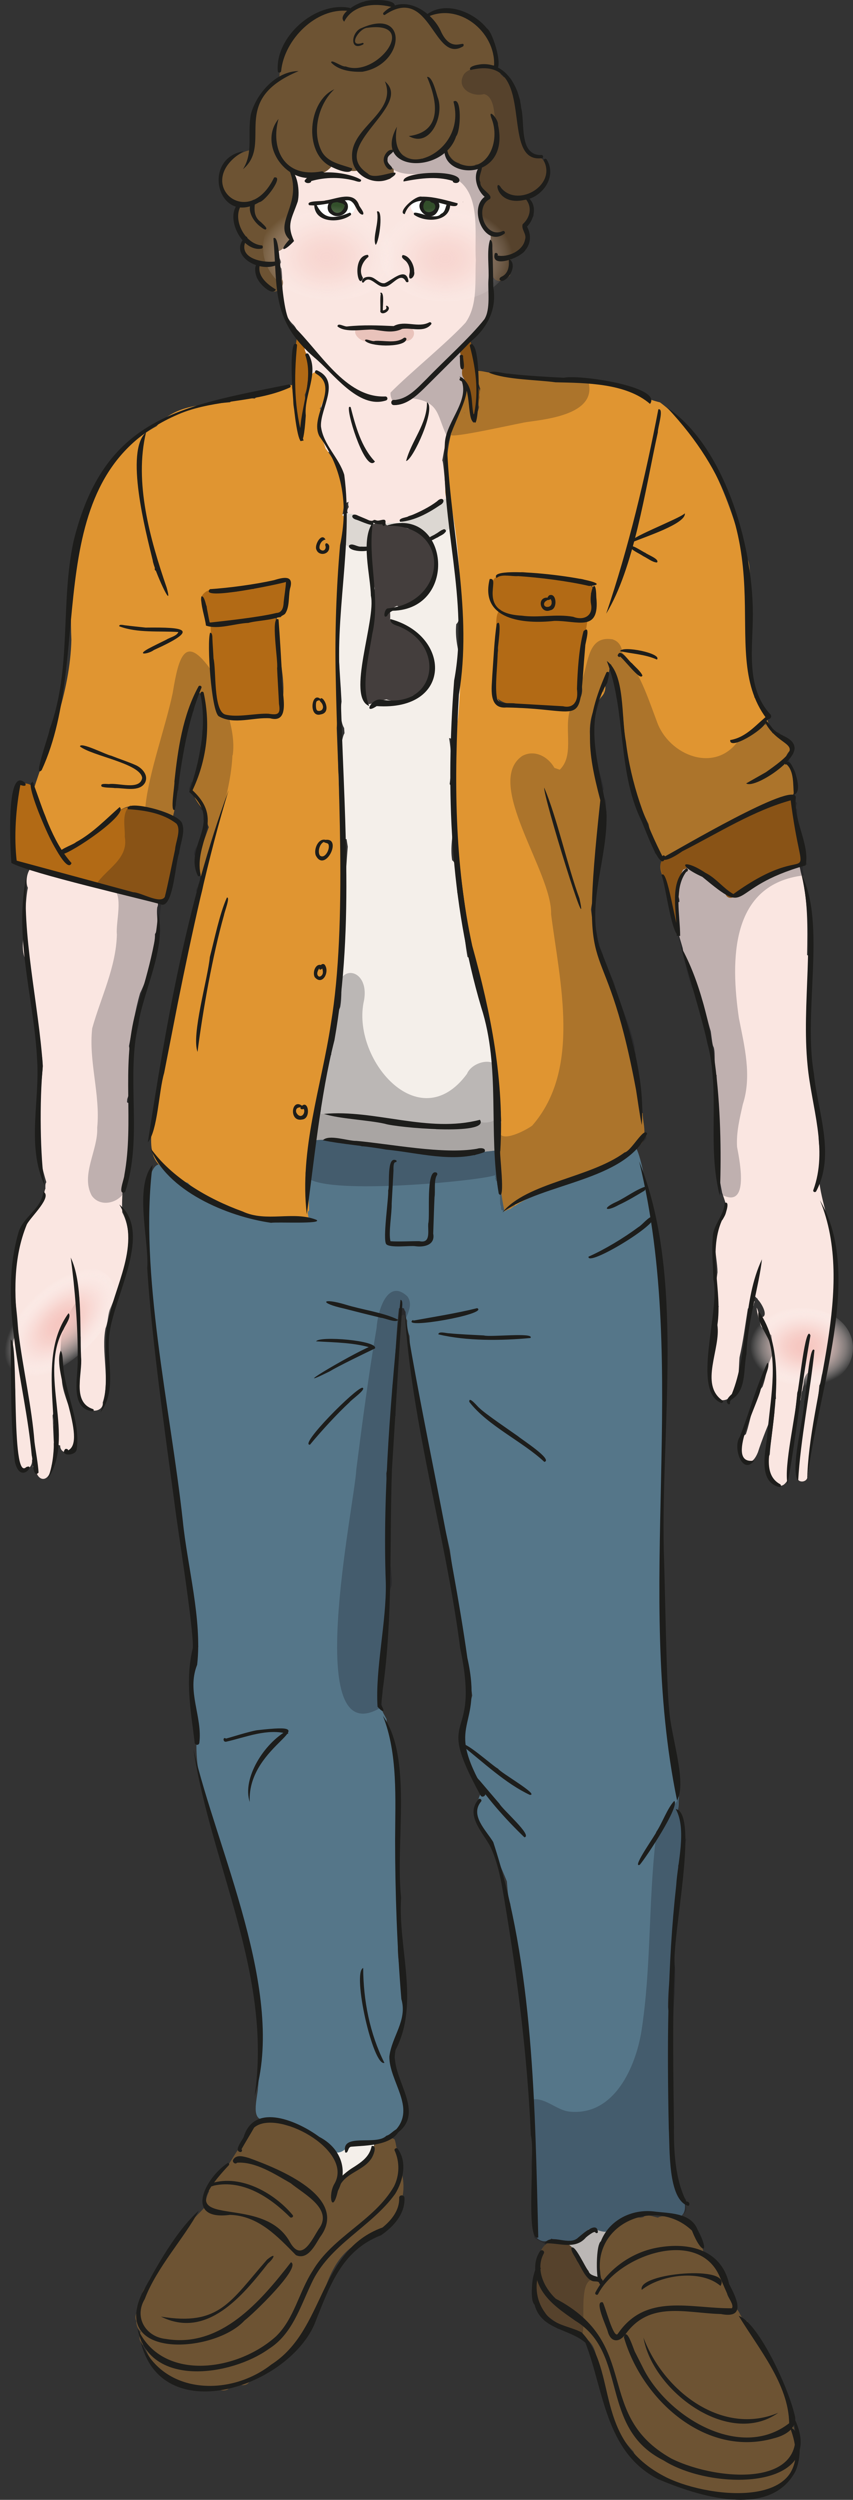 <?xml version="1.0" encoding="UTF-8"?>
<svg id="Ebene_1" data-name="Ebene 1" xmlns="http://www.w3.org/2000/svg" xmlns:xlink="http://www.w3.org/1999/xlink" viewBox="0 0 136.55 400.12">
  <rect x="0" y="0" width="136.55" height="400.12" fill="#333333" stroke="none"/>
  <defs>
    <style>
      .cls-1 {
        fill: #f4efea;
      }

      .cls-2 {
        fill: #e9c3bb;
      }

      .cls-3 {
        fill: #fff;
      }

      .cls-4 {
        fill: #fae6e1;
      }

      .cls-5 {
        fill: #334f2b;
      }

      .cls-6 {
        fill: #b26a15;
      }

      .cls-7 {
        fill: #dcd7d2;
      }

      .cls-8 {
        fill: #e09531;
      }

      .cls-9 {
        fill: #111119;
      }

      .cls-10 {
        fill: #1d1d1b;
      }

      .cls-11 {
        fill: #443e3d;
      }

      .cls-12 {
        fill: #6d5333;
      }

      .cls-13 {
        fill: #557689;
      }

      .cls-14 {
        opacity: .25;
      }

      .cls-15 {
        fill: url(#Unbenannter_Verlauf_3);
      }

      .cls-16 {
        fill: url(#Unbenannter_Verlauf_4);
      }

      .cls-17 {
        fill: url(#Unbenannter_Verlauf_2);
      }

      .cls-17, .cls-18 {
        isolation: isolate;
        opacity: .5;
      }

      .cls-18 {
        fill: url(#Unbenannter_Verlauf);
      }
    </style>
    <radialGradient id="Unbenannter_Verlauf" data-name="Unbenannter Verlauf" cx="-210" cy="594.53" fx="-210" fy="594.53" r=".99" gradientTransform="translate(2410.62 5029.22) scale(11.23 -8.39)" gradientUnits="userSpaceOnUse">
      <stop offset="0" stop-color="#f6c7c0"/>
      <stop offset=".12" stop-color="#f6c7c1" stop-opacity=".98"/>
      <stop offset=".25" stop-color="#f6cac4" stop-opacity=".93"/>
      <stop offset=".38" stop-color="#f7cfc9" stop-opacity=".85"/>
      <stop offset=".51" stop-color="#f8d6d1" stop-opacity=".73"/>
      <stop offset=".64" stop-color="#f9deda" stop-opacity=".58"/>
      <stop offset=".78" stop-color="#fbe9e6" stop-opacity=".39"/>
      <stop offset=".91" stop-color="#fdf5f4" stop-opacity=".17"/>
      <stop offset="1" stop-color="#fff" stop-opacity="0"/>
    </radialGradient>
    <radialGradient id="Unbenannter_Verlauf_2" data-name="Unbenannter Verlauf 2" cx="-209.59" cy="594.53" fx="-209.59" fy="594.53" r=".99" gradientTransform="translate(2376.74 5029.46) scale(11 -8.39)" gradientUnits="userSpaceOnUse">
      <stop offset="0" stop-color="#f6c7c0"/>
      <stop offset=".12" stop-color="#f6c7c1" stop-opacity=".98"/>
      <stop offset=".25" stop-color="#f6cac4" stop-opacity=".93"/>
      <stop offset=".38" stop-color="#f7cfc9" stop-opacity=".85"/>
      <stop offset=".51" stop-color="#f8d6d1" stop-opacity=".73"/>
      <stop offset=".64" stop-color="#f9deda" stop-opacity=".58"/>
      <stop offset=".78" stop-color="#fbe9e6" stop-opacity=".39"/>
      <stop offset=".91" stop-color="#fdf5f4" stop-opacity=".17"/>
      <stop offset="1" stop-color="#fff" stop-opacity="0"/>
    </radialGradient>
    <radialGradient id="Unbenannter_Verlauf_3" data-name="Unbenannter Verlauf 3" cx="-178.63" cy="622.86" fx="-178.63" fy="622.86" r=".99" gradientTransform="translate(-4503.94 5697.58) rotate(48.3) scale(6.12 -11.27)" gradientUnits="userSpaceOnUse">
      <stop offset="0" stop-color="#f6c7c0"/>
      <stop offset=".12" stop-color="#f6c7c1" stop-opacity=".98"/>
      <stop offset=".25" stop-color="#f6cac4" stop-opacity=".93"/>
      <stop offset=".38" stop-color="#f7cfc9" stop-opacity=".85"/>
      <stop offset=".51" stop-color="#f8d6d1" stop-opacity=".73"/>
      <stop offset=".64" stop-color="#f9deda" stop-opacity=".58"/>
      <stop offset=".78" stop-color="#fbe9e6" stop-opacity=".39"/>
      <stop offset=".91" stop-color="#fdf5f4" stop-opacity=".17"/>
      <stop offset="1" stop-color="#fff" stop-opacity="0"/>
    </radialGradient>
    <radialGradient id="Unbenannter_Verlauf_4" data-name="Unbenannter Verlauf 4" cx="-204.14" cy="586.39" fx="-204.14" fy="586.39" r=".99" gradientTransform="translate(1904.73 3974.29) scale(8.7 -6.41)" gradientUnits="userSpaceOnUse">
      <stop offset="0" stop-color="#f6c7c0"/>
      <stop offset=".12" stop-color="#f6c7c1" stop-opacity=".98"/>
      <stop offset=".25" stop-color="#f6cac4" stop-opacity=".93"/>
      <stop offset=".38" stop-color="#f7cfc9" stop-opacity=".85"/>
      <stop offset=".51" stop-color="#f8d6d1" stop-opacity=".73"/>
      <stop offset=".64" stop-color="#f9deda" stop-opacity=".58"/>
      <stop offset=".78" stop-color="#fbe9e6" stop-opacity=".39"/>
      <stop offset=".91" stop-color="#fdf5f4" stop-opacity=".17"/>
      <stop offset="1" stop-color="#fff" stop-opacity="0"/>
    </radialGradient>
  </defs>
  <path class="cls-3" d="m57.17,32.04c-.42-.58-1.18-.46-1.76-.22-.91-.18-1.95.37-2.82.55-.33-.14-.72-.29-1.09-.19-1.77-.47-1.83,2.06-.3,2.39,2.05.67,6.93.73,5.97-2.52Z"/>
  <g>
    <path class="cls-4" d="m80.21,36.21c-.24-.47-.69-.8-1.18-.97-.09-.19-.24-.33-.39-.48.27-.52.05-1.11-.36-1.49.84-1.14,1.25-2.68.17-3.75-.07-1.42,1.05-4.9-1.54-4.49-1.56.44-2.81-.58-4.13-1.19-2.45-.66-4.85-.52-6.45,1.58-.3-2.93-6.34-3.49-5.43-.05.35.67-.06,1.25-.09,1.95l-.28.15c-.54-1.51-2.3-1.8-3.7-1.53-.65-1.35-2.34-1.53-3.32-.53-1.77-.82-3.86.04-4.56,1.9-3.5-1.48-5.39,4-2.73,5.96-.23.54-.41.96-.43,1.51-.82.49-1.14,1.58-.81,2.42-.2.45-.19.92-.06,1.38-.44.72-.59,1.48-.25,2.27-.09.45.35.73.3,1.19-.21.28-.13.7.09.96.39,2.88-.45,6.81,1.9,8.97.82.87.92,2.17,1.99,2.82-.07.13-.13.27-.17.41h0c-1.12,1.35.61,2.54.68,3.82.24.53-.26,1.39-.28,1.98.03.02.06.03.09.05.03-.1.28-.2.36-.26-.16-.3.25-.46.49-.51.13-.28.58-.19.84-.19.35-.13.61.27.79.52.55-.37,1.01,1.62.26,1.32,0,.03-.02.73-.05.76.22.13-.07.54-.11.71-.92,2.87-1.28,6.34.44,9.11,0,0,.01,0,.02,0,.47-.68.88.87,1.08,1.08.05.19.79,1.09.57,1.29.02.03.1.17.1.21.3.4,1.54,2.82.78,2.99.06.26.51.87.09,1-.03.18-.07.47-.02.65.26.17-.02.88,0,1.12h.04c.01-.25.73-.44.88-.54-.15.25-.09.57,0,.84-1.44,2.19,4.41,2.22,5.58,2.34.23.68,1.05.59,1.57.19.85.59,1.74-.75,2.46-1.08.95-.35,2.87-.53,3.54-1.33.1-.05.2-.11.3-.18.95-.11,3.24-1.49,2.08-2.56-.04-.11-.38-4.91-.56-4.81.02-.09.43-2.53.5-2.5h0l.45-1.1c.73-.83,1.03-2.04,1.47-3.05,1.12-1.43,1.16-3.77,1.56-5.55-.2-.29-.37-.6-.49-.94.62-1.56.82-4.06-.54-5.23,7.4-4.41,3.68-9.41,4.77-16.33.78.16,1.68-.27,1.65-1.29-.03-.05-.02-.08.04-.09.28-.42.22-.97,0-1.39h0s0,0,0,0Zm-21.68,27.44c-.14-.21-.39-.35-.66-.38-.02-.14-.08-.27-.17-.37l.08-.11c.37.22.76.38,1.14.42l-.39.44h0s0,0,0,0Zm5.08.73l-.11.44c-.05,0-.1,0-.15,0-.06-.09-.14-.16-.23-.22-.01-.15-.07-.29-.15-.42.01-.03.03-.06.04-.09.22.12.5.14.73.02-.05.07-.09.16-.12.26h0,0Zm-38.39,80.74c.41-1.11-1.22-2.42-1.74-.98-.08-.06-.17-.11-.27-.14-.03-.1-.07-.19-.14-.26.38-1-1.18-1.73-1.54-.63-.34-.31-.89-.23-1.2.14-.08-.05-.16-.08-.25-.1.69-1.36-.63-3.06-1.46-1.25-.16-.27-.51-.36-.84-.3-.17-.85-1.45-.97-1.62.02-.16-.07-.35-.1-.52-.07-.17-.57-.9-.87-1.36-.48.02-.51-.37-.86-.78-.91-.23-.52-1.09-.62-1.43-.15-.44-.3-1.13-.19-1.24.48-.18-.03-.37,0-.54.09.21-.99-.9-1.62-1.5-.85-.07-.11-.17-.2-.28-.26.05-.68.02-1.93-.94-1.72-.76-1.32-2.18.15-2.52,1.08-.76.66-1.01,2.4-.59,3.27-.39,1.88-.41,4.72-.44,6.67-.45,1.73-.75,4.25.68,5.67l.03.44-.45.17c-.03.33.05.66.14.97l.4-.25.11.76-.33.16c.06.25.08.5.07.75l.38-.18c.19.3.36,1.83.5,2.15-.63,1.01.54,3.8.4,4.94.21.61-.2,4.77.79,4.89.07.37.07,1.45.08,1.83-.25,3.66-1.24,7.83-.62,11.43,0,2.29.56,4.54,1.22,6.73-.21.21-.15.74-.15,1.03-.21.38-.33,1.62-.31,2.05-1.33,2.31-3.92,4.18-4.22,6.98-.23.6-.23,1.29-.37,1.92-.63,3.27.47,8.72.56,12.12-1.69.47-.44,6.92-.59,8.45.53,2.1-1.19,14.82,2.02,13.37.07.01.14.02.22.02.01-.04.05-.18.04-.22.4-.26.57-.87.5-1.33.56.1.1.87.15,1.24.26-.26.37-.59.41-.95.02.02.03.05.04.07-.43,3.14,2.23,3.92,2.57.49.73-.26.21-3.06.33-3.6-.03-.1-.18-4.23-.2-4.35.27-.29.05-2.14.09-2.5,0,.69.27,1.69.31,2.35-.71.25.18,3.72.1,4.22.03.39.33.71.72.78-.07.84.91,1.48,1.57.85,2.57-2.83-1.14-7.84-1.3-11.32-.35-2.4-.32-4.93-.02-7.33.37-.27.31-.81.13-1.17.68-1.72,1.69-3.26,2.7-4.81-.11,2.14-.19,4.35.21,6.46l-.19,7.56c-.1,1.24-.37,3.47,1.39,3.57.49,1.13,2.51.57,2.31-.68,1.23-3.65-.29-8.14.46-11.91.38-.89.34-1.97.64-2.91,1.95-4.46,4.5-10.96,2.03-15.64-.1-1.35.07-3.78.15-5.12.97,0,1.58-4.45.91-4.92-.2-1.29.15-2.64.04-3.96-.1-.63.9-3.42-.26-3.54-.02-.04-.05-.08-.08-.11l.04-.48c.95-2.48.76-5.84.28-8.48.55-2.78.97-5.73,1.78-8.47,1.31-2.71,2.23-6.08,2.37-9.04v-.41c.81-1.17.13-2.99.39-4.37,0,0,0,0,.01,0ZM4.25,223.51s-.08.1-.12.14l-.04-1.77s.26,1.45.27,1.54c-.04.02-.08.05-.11.08h0Z"/>
    <path class="cls-4" d="m133.36,209.22c.28-.68.46-1.54.15-2.24.29-2.24,0-4.72-.26-6.95-.1-3.78-1.82-7.64-2.16-11.43.82-1.92,0-4.37-.03-6.41.38-3.04-.75-6.38-.99-9.52.27-1.2-1.02-5.48-.9-6.69-.09-.47.69-4.61.06-4.84v-.44c.74-1.49-.06-3.54.25-5.17-.04-.58.68-2.47-.28-2.65.08-4.38.17-9.12-1.01-13.3-.1-.39-.14-1.2-.62-1.32-.44-.88-1.89-.25-1.49.75-.33-.14-.71-.07-.96.19-.14-.5-.65-.71-1.07-.61l-.1-.04c-.46-.64-1.65-.37-1.49.56-.25-.04-.53.02-.73.17-.33-.03-.68.15-.86.47-.76-.73-1.71.27-1.32,1.21-.08.12-.12.26-.14.39-.19-.1-.4-.14-.62-.12-.24-.43-.82-.41-1.18-.11.05-1.07-1.54-1.54-1.75-.42-.11-.94-1.26-1.19-1.64-.42-.26-.84-1.06-2.89-2.1-1.67l-.82-2.24c-.63-1.23-1.94-.34-1.64.84-.05.02-.09.05-.14.09-.85,0-.93,1.03-.7,1.71-1.06.1-.43,1.83-.45,2.45-.37.62.49,2.24.38,2.91-1.25.11-.47,1.87-.35,2.59-.6.34,0,1.48.1,1.97-.05.06.72,2.54.74,2.66.16.41.19,2.33.73,2.5.25.5.34,2.25,1.11,2.32.55.99.28,2.69,1.21,3.34.39.93,1.12,4.22,1.47,5.25.08.27.26,2.37.46,2.55.4,1.01-.07,3.67.5,4.58-.05,3.19-.07,7.02.27,10.15-.43,2.86.05,5.84.61,8.63.42,1.31,1.14,2.71.25,3.97-2.46,1.89-.99,6.13-.99,8.77-.17,1.61-.89,4.15.2,5.46-.39.8-.13,2.83-.29,3.71-.86,2.37-.69,6.06-1.05,8.61-.36,3.22,3.38,3.71,4.09.63.5-.19.47-4.5.6-4.93.55-2.37.92-5.27,1.31-7.68.19-.08.35-.24.43-.44.15.04.31.03.46,0,.04-.23.1-.46.2-.67-.44-.39-.18-1.26.31-.57.1.02.17.13.2.24.52.51,1.61,2.33.83,2.77-.68.24-.72-1.07-1.04-1.47.08.71.25,1.47.52,2.14.07.46.18,1.17.75,1.21.33.4.72.74,1.13,1.07.07.94.17,1.88.35,2.83-1.05,1.55-1.14,3.68-1.79,5.4-1.48,1.78-1.85,5.22-2.64,7.51,0,.02-.02.08-.05.1-2.27,1.52.24,7.11,1.95,2.88.54-1.73,1.87-5.11,2.67-6.73-.17,2.05-.65,5.05-.77,7.07-.85,1.65,1.02,7.18,2.86,4.11,0,0,1.57-14.16,1.57-14.16h.12c-.01.45-.3,1.3.28,1.54.01-.06.05-.12.1-.16.04-.11.14-1.51.29-1.53.02-.36.17-.74.19-1.1h0c.02-1.93,1.75-2.73.62-.27-.02.14.06.8-.07.9-.01.13.04.44-.09.53-.17.75-.11,1.82-.42,2.46.02.05.03.1.05.14-.08.31,0,.61.19.8-.66,1.06-.8,2.97-.56,4.19l-.73,6.1c-.09,1.06,1.56,1.05,1.65,0l.79-6.42c.48-1.3.8-3.13.57-4.48.25-1.22.43-2.46.52-3.7.21-.21.33-1.44.41-1.71.84-1.99,1.43-8.53,1.7-10.63.04-.05.08-.11.11-.18h0s0,0,0,0Zm-9.6,14.48l.23-1.02c.06-.05.11-.1.16-.16l.07,1.42c-.13-.12-.29-.2-.46-.23h0Z"/>
  </g>
  <path class="cls-1" d="m59.88,343.62c.09-1.01-.38-2.53-1.68-1.91-.14-.06-.29-.08-.44-.06-.56-.74-1.69-.39-1.95.43-1.24-.41-5.4,6.66-2.96,6.79-.15,1.18,1.64,1.59,2.08.49.35,0,.69-.17.87-.47.77.98,2.07.23,2.09-.88.95.08,1.2-.9,1.27-1.65.97-.24,1.34-2.02.72-2.74h0s0,0,0,0Zm38.71,11.78c-.16-.83-1.27-1.02-1.82-.49-.89-1.09-2.01.02-2.18,1.06-2.94-3.2-4.93,4.94-3.2,6.3.07.4.27.8.62,1.03-.26.79-.18,1.93.87,1.99.42.82,1.7.72,2-.15.36.28.92.28,1.26.02,2.48.49,2.71-7.9,2.46-9.75h0Z"/>
  <path class="cls-13" d="m108.76,350.87c-.28-.52-.54-1.11-.93-1.58-1.01-9.19.11-18.83-.89-28.05-.03-7.49,2.59-15.22,1.62-22.58.89-2.73,1.26-5.82-.04-8.51.36-3.41.19-7.34-1-10.56-.28-1.52.02-3.48-.88-4.76-.33-1.98.78-4.53-.45-6.22-1.54-17.4.51-35.04-.12-52.33.68-7.09-.2-15.25-1.92-22.26.18-.5,0-1.04-.37-1.4-.38-1.94-1.48-13.94-4.78-8.95-.41.09-.78.34-.94.75-.39-.03-.78.08-1.06.33-.6-.13-1.27.1-1.56.63-.12.02-.24.07-.35.12-.82-.22-1.79.25-1.71,1.3-.15.15-.27.34-.33.55-.18.11-.33.25-.45.43-2.11-1.06-4.68-.9-6.71.27-1.47-3.94-6.45-4.9-9.93-3.14-1-.09-2.02-.31-3,.1-4.14-.39-10.75-1.48-15.07-1.53-.73-.5-1.69-.59-2.54-.46-.88-.66-2.07-.29-3.11-.52,0,0-.02.01-.03.02-.4-.31-.94-.39-1.46-.25-.02-.02-.04-.05-.05-.07-1.45-.12-2.2,1.41-1.76,2.61-.07.1-.12.21-.17.32-1.77.03-2.05,2.71-.18,2.83-1.09.3-1.13,1.94-.19,2.44-.02.24.02.49.12.72-.47.18-1.11.48-1.17.99-.59.06-1.15.48-1.27,1.26-.06,0-.12,0-.17,0-.5-.79-1.77-.78-2.3,0-.19-.03-.38-.02-.57.03-.48-.66-1.57-.72-2.07-.09-.35-.31-.86-.39-1.31-.25-.23-.17-.51-.26-.8-.26-.34-.51-1.09-.74-1.67-.46-.3-.91-1.44-1.09-2.13-.57-.24-.62-.86-.91-1.44-.87-.19-.18-.44-.27-.71-.29-.09-.87-.91-1.18-1.63-.99-.18-.17-.41-.29-.66-.32.15-1.46-1.33-2.45-2.46-1.38-.11-.66-.65-1.02-1.22-1.06-9.71-7.32,4.02,64.02,4.01,69.85.15,2.16.55,4.63.8,6.82-.51,1.1-.64,2.39-.46,3.57-.56,2.35-.72,4.89-.1,7.24.11.37.64,2.56.57,1.37-1.21,6.86,1.25,13.78,3.69,20.2,3.21,10.33,5.73,21.25,6.43,32-.66,1.62-.34,4.51-.58,6.22-.04,1.61-1.46,5.83,1.54,5.03.5.35,1.19.33,1.73.07,1.52.82,3.37.95,4.81,1.93.75.65,1.34,1.7,2.49,1.58.24.42.57.89,1.07,1.01.74,1.48,2.32.6,2.88-.46,1.59-.9,3.57-.26,5.25-.94,4.77-1.19,4.25-7.86,1.88-10.88.34-1.32.36-2.64.01-3.98,2.61-3.61,2.7-8.7.98-12.79-.82-4.69.65-9.69-.24-14.24.63-4.37-.02-8.89-.37-13.27-.23-2.06,1.11-4.81-.02-6.66-.33-2.02-1.34-3.37-1.43-5.37-.26-.53-.76-1.24-.78-1.82-.06-.44-.25-.79-.59-1.08,1.03-8.91,1.89-18.29,1.2-27.23.56-1.69.12-3.49.07-5.23.34-1.28.08-2.68.06-4,.35-1.25.26-4.06.4-5.34,1.22-2.48.11-6.78.74-9.56.34-3.55.46-7.92.89-11.51.15.02.31,0,.45-.04.03.04.06.06.08.09,0-.04.01-.09.02-.13.08.06.17.1.26.13.04.19.12.37.24.53.03.46,0,.99.26,1.4-.05.88.1,1.77.38,2.47.39,11.53,4.02,23.1,6.47,34.28,1.04,7.75,2.47,15.43,3.57,23.27-1.56,5.4-2.55,10.51,1.95,14.77-2.01,2.43-1.46,6.64,1.09,8.52.57,2.18,1.67,4.35,2.5,6.45.11,1.09.14,2.56.54,3.58,2.41,17.17,4.53,34.68,4.17,51.88-.99,1.52,1.24,2.88,2.42,1.72.92.32,1.88,1.04,2.89.62,1.36.18,2.24-1.31,3.12-2.14,1.33-.28,2.95,1.4,3.6-.49,2.8-2.65,5.51-2.23,9.02-2.02.17.08.35.11.54.11,2.63,1.56,2.73-2.17,1.3-3.55h0Z"/>
  <path class="cls-1" d="m89.36,169.11l-13.94-13.44c-1.21-4.09-1.03-8.61-2.17-12.63-.22-.85.1-4.85-.86-5.33-.68-3.83,1.69-9.1-.41-12.22.35-2.46.33-4.93-.09-7.36,2.73.91,1.79-4.38,2.17-5.67,1.12-4.44-1.48-8.18-1.02-12.56.5-.44.49-1.18.34-1.8.95-.74,2.31-2.46,1.07-3.5,1.2-.72,1.84-2.44.23-3.03.11-.7-.27-1.5-.99-1.62-.02-.08-.04-.16-.07-.24.5-.36.69-.91.63-1.39,1.07-.53,1.25-2.21.15-2.66-.05-.22-.15-.43-.3-.62.23-.66-.14-1.41-.77-1.7-.01-.03-.02-.06-.03-.08.22-.25.3-.6.27-.94,1.69-1.67-.18-4.95-2.07-2.64-1.43.7-2.77,1.89-4.25,2.59-1.26.9-3.28.71-4.29,1.95-2.02.02-4.07-.49-5.87-1.44-3.21-2.12-2.93,1.47-2.8,3.56-.91.36-1.05,1.77-.25,2.33,1.52,4.22-3.21,9.36.08,13.07.13.65-.28,2.57.11,3.15.13,2.46.31,4.94.45,7.4-.18,1.23-.24,3.16.41,4.25l.06.83c-1.01,1.24-1.99,17.24.33,16.94l.19,1.21c-.36,4.56-.65,9.25-.44,13.85-1.35,3.05-.16,8.51-.77,11.81-1.12,2.72-1.8,6.07-1.29,8.98-.23,1.62-1.73,4.53-1.29,6.11-.57.93-.69,2-.63,3.06l-1.06-.17c-1.88-2.98-4.14,1.85-1.19,2.58,4.4.59,35.39,5.88,34.2-.28,2.14-1.04,1.72-4.61-.84-3.04-1.03,1.24-2.32,2.02-3.73,2.5-.12-3.22.54-6.39-.1-9.63.25-2.68-1.06-5.45-1.47-8.12.42-.63.07-1.44,0-2.13l10.39,10.01c1.27,1.23,3.22-.71,1.94-1.95h0s0,0,0,0Z"/>
  <path class="cls-7" d="m73.11,81.99c1.6-3.06-2.77-2.83-3.61-.54-.25.14-.84.47-1.09.61-1.4.29-3.39.49-4.25,1.7-.99-.09-2-.16-2.96.19-.47-.31-1.12-.49-1.61-.16-.58-.39-1.3-.56-1.99-.63-1.19-2.22-5.13,0-2.92,1.83-2.2,6.35,20.89,1.47,18.44-3.01Zm8.38,99.74c.55-3.53-4.55-2.3-6.5-1.7-1.72.15-3.79-.32-5.27.81-3.41-.1-7.47-1.34-10.79-1.45-1.73-.56-3.7-.51-5.48-.86-1.18-.3-3.59-.64-3.56,1.09l-.04.08c-1.16.61-1.21,2.96.47,2.84,1.75-.3,3.66.15,5.35.07,4.46.49,10.18,1.69,14.61,1.43.41.64,1.28.49,1.91.41.84.37,1.74.23,2.64.12.58.36,1.83-.12,2.45-.18,1.46-.29,5.28-.24,4.22-2.65,0,0,0,0,0,0Z"/>
  <path class="cls-1" d="m55.66,170.99c-.03-.05-.08-.1-.12-.15.38-1.84-2.17-3.41-2.98-1.32-.22.93-1.12,2.11-.43,3.01-.27,1.7-2.16,5.43.49,5.88,1.06-.02,1.43-1,1.43-1.91.06-1.23.79-2.33.96-3.53.73-.31,1.1-1.29.66-1.98h0s0,0,0,0Zm23.92,6.37c1.12-2.08-3.02-31.52-6.33-22.54,1.9,6.33,3.66,12.82,3.72,19.47-1.77-.17-1.82,2.16-1.08,3.25-1.43,3.06,5.31,2.68,3.69-.18h0Z"/>
  <path class="cls-8" d="m55.5,83.36c-.14-.36-.38-.66-.69-.89.81-3.87-.23-7.55-2.7-10.69-.11-.47-.62-1.83-.96-2.18-.07-.87-.29-1.79-.15-2.65.71-.11.87-1.23.2-1.52.8-1.49,1.53-4.06.21-5.38-.52-1-1.94-.36-1.62.69-.95,2.96-.96,6.26-1.34,9.32-.09.03-.19.02-.29,0,.02-2.55-1.98-4.86-.88-7.39.19-1.55-1.86-1.15-2.37-.16-.44.04-1.08.22-1.42.54-1.01-.34-2.03.04-2.71.75-1.23-.12-2.99-.37-3.96.59-4.31.39-8.66.32-11.76,3.83-11.71,6.38-14.18,21.79-13.63,34.19-.22,8.53-3.54,16.2-6.12,24.18.68,2.1,2.53,3.97,2.35,6.31.02.03.02.06.04.09.08.04.17.07.26.11-.1,1.54,1.09,3.05,2.66,3.07.8-.4,1.59-.85,2.43-1.2.47-1.69,2.44-1.68,3.56-2.79.01,0,.02,0,.04,0,1.45-1.48,3.35-4.1,5.67-2.75,1.83-.29,3.69.92,5.27,1.77,1.57-6.67.64-14.16,3.9-20.32.31-.04.59.11.83.33.62,2.18.29,4.58.68,6.72-.37,2.45-.8,5.15-1.94,7.35-.93,2.12,1.19,3.7,2.15,5.35-.12.6-.05,1.24.21,1.76l-.83,2.33c-1.98,1.58-1.04,4.52,0,6.39-.17,2.15-1.28,4.2-1.5,6.29-.24,1.17-1.75,4.31-1.05,5.43-2.31,7.03-3.85,14.42-4.75,21.8-.18,3.29-3.11,10.85,1.42,12.56.73,1.2,2.03,1.85,3.37,2.12,1.52,1.81,3.92,2.97,6.12,3.78.45.39,1.03.65,1.7.69.23.38.75.46,1.15.32.45.22.91.61,1.43.44,1.54.14,2.98.9,4.51.52.39.3.84.49,1.32.54.73-.81,1.76-.64,2.8-.46.1-.1.18-.2.27-.3-.02-.32-.25-.85.06-1.07,0-.02.03-.04.04-.05,0-.89-.09-1.86-.04-2.84-.06-.07-.11-.14-.17-.2-.16-9.3,2.82-18.16,4.29-27.28,1.82-14.73.89-32,.34-46.89,1.01-10.89-.52-22.28,1.59-33.16h0s0,0,0,0Zm-9.12,10.04c-.06,1.61-.14,3.36-.8,4.86-.27.08-.49.23-.6.5-.22.06-.44.07-.66.06-.82,4.79,4.93,18.22-4.12,15.68-2.5,1.05-6.63.02-5.4-3.47-.31-3.65-1.11-7.33-.96-11-.32-.27-.57-.65-.73-1.05-.04-.02-.06-.05-.09-.08-.24-1.11.09-2.38-.43-3.43.19-.4.52-.61.82-.89,1.28-.41,2.77.58,3.93-.39,2.97.07,6.24-2.13,9.04-.79h0,0Zm80.99,31.23c-.07-.03-.13-.07-.19-.11-.11-.96-.67-1.87-1.53-2.34-.04-.92.41-1.82,1.18-2.37-.16-1.66-2.04-1.84-3.22-2.52.06-.22.1-.44.11-.66-1.61-1.41-.72-3.83-2.95-4.99-.17-2.03-.6-4.07-1.1-6.05.26-2.65.82-5.53.21-8.19-.21-1.47.85-7.59-.69-8.54-2.48-8.89-6-18.85-13.54-24.46-4.52-1.06-9.71-5.11-14.36-3.23-3.84-.06-7.45-.58-11.2-1.11-.24-.59-1.03-.42-1.52-.39-.8-.12-1.6-.37-2.42-.29.08.78.15,1.55.16,2.33.04-.06.07-.13.1-.2.08,0,.16,0,.24.01.04.11.16.57.22.67-.11.96-.4,1.99-.2,2.96-.12.75-.6,1.46-.6,2.22-.08.1-.16.2-.25.3-.44-.43-.3-1.01-.15-1.57-.44-1.2.05-2.72-.55-3.97-.36-.08-.37-.63-.51-.93-.15.3-.05.66.18.88-.75.41-.72,2.46-1,3.16-1.9,3.64-2.58,8.12-2.18,12.17-.91,1.39.27,3.36.85,4.67,1.64,9.34,1.72,23.17.87,32.77-1.65,12.29.28,25.06,2.15,37.22,2.31,8.95,4.36,18.05,4.74,27.41-.62,4.73-.46,9.75.54,14.41.26-.16.6-.31.92-.39,3.44-2.45,7.97-3.73,11.93-5.23.88.05,1.8-.31,2.47-1.27.9-.96,2.42-.97,3.4-2.1.82-.21,1.57-.66,2.03-1.21,2.6-.67,1.37-3.59,1.38-5.5-.1-.08-.2-.16-.31-.22-1.21-7.09-1.38-15.95-5.66-21.73-1.27-3.41-1.88-7.04-2.31-10.64.09-1.22,1.21-5.05.62-6.15.62-3.39,1.46-7.02,1.32-10.49-.33-5.86-4.56-12.37-.09-17.64.38-.5.53-1.15.4-1.77.38-1.07.65-2.17.9-3.28.7,1.36,1.13,2.83,1.4,4.34-.21,1.16.13,2.63.55,3.71.41,6.05,1.35,12.06,4.1,17.57.5,2.07.71,5.26,3.31,5.6,4.74-4.13,11.83-4.88,16.41-8.99.14-.07.29-.14.43-.24,2.03.72,3.93-1.3,3.41-3.63h0Zm-32.32-27.85c-.03.07-.07.14-.1.21.13.95-.33,1.95-1.11,2.58-.57,3.14-1.03,6.32-.98,9.54.99,1.76-.33,4.31-2.42,4.19-3.53-1.15-11.83,2.39-11.08-3.73-.14-.01-.29-.02-.43-.01l.35-6.06c.08.06.18.11.27.17.01-.39.09-.72.21-1.02-.74-1.62.05-3.5.08-5.21-3.11-2.4-.81-6.85,2.84-5.17,1.16-.32,2.48.03,3.64.24,1.53-.4,3.78.02,5.2.43,2.4-1.26,4.66,1.69,3.54,3.84Z"/>
  <path class="cls-6" d="m28.74,132.25c-.08-.79-.83-1.48-1.62-1.44-.22-.14-.49-.4-.77-.38-.33-.31-.83-.62-1.24-.32-.17-.06-.35-.08-.52-.03-.88-.51-2.13-.38-3.08-.65-1.86-.82-2.92,1-3.95,2.18-2.5,1.86-5.05,3.92-7.94,5.19-1.54-1.73-3.24-6.28-3.96-8.52.24-.53-.3-.99-.36-1.5.57-1.55-2.56-1.95-2.59-.4-.09,2.02-.39,5.77-.26,7.74-.41.96-.58,2.01-.2,3.04-.2.66.42,1.15,1.05,1.11.28.25.68.26.95.07l.15.02c.61.42,1.49.65,2.21.76,1.91.95,4.12,1.27,6.24,1.41.86.82,2.14.6,3.22.86.8,1.48,3.49,1.16,5,1.57,0,.84,1.7.66,2.21.81.76.09,1.46.55,2.19.69,1.76.51,2.1-5.04,2.25-6.31.46-1.91,1.12-3.92,1.02-5.88,0,0,0,0,0,0Zm99.98,5.2l-.74-1.89c-.04-2.09-.53-4.21-1.14-6.2.62-2.09-1.35-2.03-2.43-.82-.32-.28-4.05,1.73-4.41,1.82-.2.13-3.69,1.4-3.67,1.67-1.22.64-2.78,1.1-3.67,2.17-1,.43-2.46.77-3.08,1.7-.97.17-1.68.89-2.39,1.51-1.98-.41-1.67,2.18-.84,3.21.12.77.55,2.64.52,3.4.67,1.35.68,3.2,1.36,4.63.18-.01.34-.1.46-.22l-.02-.38s-.06-.09-.06-.16c-.34-1.88.03-3.9.16-5.82-.06-.07-.13-.14-.22-.18,0-.88.4-1.88.78-2.66.85-.5,1.89-.48,2.74-.04.85,1.27,2.55,1.81,3.75,2.8.43,2.94,1.98,1.44,3.56.37.27-.21,2.22-1.15,2.3-1.5.15-.09.43-.23.53-.36,0,.04,2.25-1.15,2.32-1.18,1.13-.93,4.19-.07,4.19-1.86h0s0,0,0,0Zm-82.67-43.79c-.09-.84-1.06-1.07-1.5-.44-.7-.04-1.51.28-2.17.53-.58-.22-1.5-.06-1.79.53-1-.16-1.98.39-2.97.42-.89.06-1.85-.09-2.71.21-1.27-1.66-4.24,1.22-1.86,2.01.11.25.04.74.1,1-.1.33-.08.69.09.98-.01.34.2.66.5.81-.08,2.02.26,4.4.33,6.42.53,2.74-.62,9.63,4.01,8.47.41.23.92.29,1.37.14.56.4,1.59.2,2.01-.35.61.28,1.37.31,1.87-.09.6.16,1.6.04,1.58-.78-.45-5-.61-10.1-.78-15.13,1.66.01,1.71-3.44,1.92-4.75h0s0,0,0,0Zm48.55,2.45c.07-.29.07-.86,0-1.15.02-.05.17-.25.03-.06.7-.74-.26-1.76-1.1-1.34-.44-.66-1.39-.34-2.05-.34-.44-.5-1.05-.51-1.61-.34-.35-.68-2.32-.9-2.99-.79-.32-.04-.79-.16-1.04.13-.65-.1-2.58-1.33-2.86-.17-.57-.32-1.37-.37-1.87.09-3.2-.97-3.32,4.61-.95,5.48-.92.29-.74,2.74-.6,3.45.02.75.1,2.33.18,3.06-.21,1.09-.38,2.16-.23,3.27-.69.68-.02,1.75-.43,2.59-.13.62-.09,1.37.5,1.75,1.84,1.67,5.22.95,7.63,1.23,1.11.78,4.77.82,5.22-.63-.06-1.42-.07-4.73.38-6.07.68-.23.44-2.72.59-3.25.32-1.48.55-2.97.73-4.47.65-.5,1.03-1.74.48-2.44h0s0,0,0,0Zm-19.96-34.63c.02.39.25.71.4,1.06,0,.53.15,1.61.17,2.16.01.4-.07,1.51.21,1.84.14.3.13.75.5.87h.09c.22-.47.21-1.44.49-1.82.13-.5.13-1.62.29-1.89,0-.14-.05-.54-.07-.68.2-.34,0-.74-.12-1.08,0-.36.03-.84-.25-1.1-.11-1.12-.17-2.27-.48-3.35.16-.24.14-.53.04-.79.06-.26-.01-.52-.07-.78-.17-.12-.42-.81-.43-1.02l-.04-.14c-.47-.32-1.21.05-1.24.63-.02.03-.02.06-.04.08-.9.66-.1,1.87.01,2.72-.06.07-.07.16-.12.23.11.72-.27,1.62.32,2.17-.04.34.12.65.34.89h0s0,0,0,0Zm-25.08-2.74c0-.58-.05-1.12-.29-1.67.01-.05,0-.1,0-.15-.53-.61-.67-1.47-.42-2.23-.07-.18-1.15-.97-1.31-1.1-.03,2.29-1.5,5.16-.38,7.24-.01.06-.02.18-.02.24-.59.37-.58,1.29.02,1.66.01.02.11,4.52.14,4.53.06.33.64,1.62.66,1.91l.29.87c.11,0,.22-.01.33-.05.07-2.22.43-4.58.22-6.83.4-.87.44-2.03.58-2.98.3-.39.08-.99.18-1.44,0,0,0,0,0,0Z"/>
  <g>
    <path class="cls-12" d="m86.94,25.58c-.39-.48-1.31-.54-1.78-.14-.16-.13-.33-.24-.51-.35-.22-.46-.21-1.01-.64-1.36-1.1-3.36-.56-8.11-2.91-10.69-.45-.89-1.31-1.59-2.28-1.74.43-2.51.19-7.36-3.04-7.6-1.91-2-5.25-2.35-7.54-.87-1.03-1.77-3.38-2.41-5.16-1.41-.88-.87-2.16-.64-3.27-.57-1-.38-2.37.44-3.28.93-2.95-1.52-8.63,1.46-9.41,4.49-1.45,1.84-2.56,4.25-2.37,6.63-3.97,2.4-4.97,6.32-4.07,10.73l-.06.35c-3.4.05-7.56,5.11-3.88,7.61.3.56.89.93,1.52,1.08-.54,1.95-.74,4.15,1.15,5.43-1.08,1.37-.39,4.11,1.65,3.95.02.01.05.02.08.03.12,1.58.62,3.1,1.81,4.19,1.24,1.27,3.21-.68,1.94-1.95-.55-.5-.88-1.21-.92-1.94.43-.6.17-1.37.17-2.06.75-.07,1.33-.64,1.81-1.17,1.57-1.24-.49-3.28.13-4.97,1.45-1.98,1.27-4.79.5-7.08,2.09,1.2,5.37,1.51,6.77-.87.48.32,1.05.49,1.62.56.71.63,1.66.71,2.53.45.75.54,1.68.91,2.56,1.18.64.63,1.7.48,2.46.16-.01-.01-.02-.03-.02-.04.47-.33.66-1,.46-1.54-.29-.1-.72-.23-.7-.6-.1-.14-.16-.29-.19-.45-.03,0-.07,0-.1,0,0-.03,0-.07,0-.1-.03-.01-.04-.04-.07-.05.03-.28-.05-.69-.23-.92l.18-.25,1.46-.62c.67,1.93,2.75,2.19,4.39,1.34,1.32-.06,2.5-.76,3.38-1.73.42,2.57,3.38,3.92,5.66,2.74-.35,1.83-.37,4.25,1.35,5.42-1.57,1.42-.95,4.38.46,5.68,0,1.41,0,3.33.18,4.73-.45,2.4.95,3.83,2.92,1.9.08-.45-.15-.99-.14-1.44.13-.64.37-1.25.36-1.91,2.28-.3,2.98-2.68,1.9-4.51,1.7-1.44,1.82-3.38.49-5.13,2.25-.4,4.19-3.51,2.66-5.51,0,0,0,0,0,0Z"/>
    <path class="cls-12" d="m67.3,8.1s.01.02,0,0Zm-18.87-2.9c-3.37-.4-3.49,4.77-3.58,7.14,0-.08-.02.03-.03.07-1.02.65-2.39,2.76-.71,3.41,1.03.3,1.27-.77,1.72-1.4,1.2-.74,1.28-2.03,1.2-3.32.08-1.26.56-2.57.96-3.76,1.31.21,1.73-1.82.44-2.14h0ZM61.91.9c-.92-.85-3.64-1.32-3.8.4-.02,1.1,1.23,1.17,2.04,1.11,1.1.97,2.82-.29,1.76-1.51h0Zm25.02,25.46c-.68-1.02-2.05-1.55-2.91-2.14-.97-3.16.29-6.87-2.09-9.57.56-.92-.82-2.51-1.75-2.36.11-.9-.88-1.36-1.62-1.53,3.81-1.88-4.66-4.28-2.66-.68.54.49,1.36.29,2,.6-1.93-.44-2.76,2.53-.52,2.3.7-.39,1.22.42,1.91.27-.08,1.65,1.18,2.88,1.77,4.27.69,2.62-.19,5.61,1.19,8.07.53,1.22,4.19,1.52,2.83,3.2-3.21.96-5.59,1.05-7.53,4.47-2.24,3.2,2.76,5.31,1.63,1.71-.26-.3,1.25-1.77,1.44-1.97,1.14-1.77,3.16-1.29,4.88-1.86,1.79-.76,3.04-3.24,1.41-4.78h0,0Zm-42.3,16.69c.03-1.23-1.32-2.52-2.24-1.21-.37.94.16,2.91,1.48,2.56.57-.16.93-.79.77-1.36Z"/>
  </g>
  <path class="cls-4" d="m63.68,91.25c.87-.43.91-1.84.07-2.32-.19-.7-.13-1.92-.93-2.26.1-1.19-1.52-1.87-2.32-.99-1.7,2.09-.45,4.87.49,7.03.79,2.36,4.69.34,2.68-1.46h0Z"/>
  <path class="cls-11" d="m63.55,96.97c.9.48,1.88-.29,2.61-.75.81-.13,1.62-.86,1.86-1.65,2.74-2.67,1.78-10.06-2.59-9.93-.67-.12-1.16-.71-1.84-.71-.14.02-1.51.2-1.61.22-.94-1.2-3.09-.3-2.71,1.24-.16,2.89.2,6.01.72,8.88-.88,1.55-.23,3.23-.29,4.9-.2,1.14-.81,2.28-.34,3.44-.59,1.96-.62,3.97-.9,5.96.08.91-.42,2.55,0,3.4-.05.51.53.88.97.64.44.07.97-.11,1.28-.46.17,0,1-.18,1.18-.2,1.2.49,3.05.09,4.19-.6,4.9-1.68,2.62-9.26-1.25-10.86-.78-.38-2.03-.33-2.39-1.32.06-.53.03-1.05-.05-1.58.39-.17.76-.44,1.15-.61h0s0,0,0,0Z"/>
  <path class="cls-12" d="m63.76,346.36c-.06-.74.27-1.51-.08-2.22-.32-.36-.28-1.31-.55-1.75-.78-.44-1.86-.05-2.4.58-1.4.2-1.37,1.99-2.08,2.97l-.63.62c-1.4-.16-2.61,1.27-3.69,2.02,1.01-4.86-4.51-7.5-8.42-8.4-4.18-1.4-4.91-.65-7,2.9-1.12,1.18-1.78,2.74-2.79,3.98-.16.2-.99.87-1.08,1.12-.41.56-2.05,1.72-1.57,2.56-.37.71-.58,1.49-.53,2.34-.33.55-5.05,4.91-4.71,5.61-.36.6-2.1,2.18-2.05,2.91-.17.26-.62.73-.6,1.06-.52.8-1.68,1.85-1.84,2.79-.28.53-1.29,1.46-.9,2.13-.24.59-1.25,1.74-.85,2.43-.3.44-.46,1.04-.14,1.49-.1.61.21,1.32.68,1.72-.38.7-.25,1.9.57,2.2.73,1.99,1.78,3.89,3.77,4.75.46.65,1.12,1.13,1.93,1.23.48.8,1.65,1.24,2.46.61.52.29,1.14.37,1.72.17.52.2,1.1.23,1.65.02.63.57,1.93.64,2.21-.25.41.09.88-.08,1.16-.44.73.48,1.89.33,2.03-.65,1.15-.35,2.11-1.23,3.09-1.9,1.07.87,4.24-3.71,4.96-4.1,3.77-4.37,3.29-11.11,7.87-14.92,2.1-1.61,5.14-2.35,6.66-4.66.43-.16.71-.61.71-1.06,1.57-2.16,1.64-5.5.46-7.88h0s0,0,0,0Zm63.3,43.27c.3-.45-.3-1.93-.37-2.41.46-.56-.6-2.32-.71-2.88-.36-.93-1.04-3.21-1.54-4.09-.24-.92-1.12-2.02-1.62-2.84.25-.66-.72-1.39-1.14-1.81-.79-1.32-1.67-2.63-2.09-4.13-.75.22-1.08-1.29-1.55-1.76-.06-.09-.13-.2-.09-.31-.15-.16-.35-.23-.56-.26-.3-1.72-1.41-3.12-2.11-4.65-.33-1.32-.76-3.42-2.52-3.31-.42-2.23-1.37-5.64-4.07-5.74-.98-.35-2.37-1.06-3.38-.49-.64-.11-1.8-.66-2.35-.07-.01,0-.38.06-.38.07-4.88-.33-7.5,5.96-6.41,10.12-.44.05-.88.08-1.32-.07-.49-.6-2.18-3.44-2.58-3.98-.24-1.44-1.96-2.53-3.38-2.2-2.6-.35-3.07,3.62-2.72,5.5-2.3,6.2,4.12,7.8,8.02,10.3,1.57,1.42,1.21,3.77,2.13,5.42.07.49-.06,1.86.29,2.25.33,3.79,2.19,7.36,4.78,10.09,1,2.34,3.58,3.99,6,4.62,3.95,1.65,8.83,2.3,13.24,2.39,4.75.39,8.18-5.56,6.43-9.77h0s0,0,0,0Zm-34.45-18.55c-.29-.11-.58-.21-.87-.31.12-.09.24-.18.33-.29.31.2.93.82,1.32.77,0,0,.02.01.02.02.02.07.04.14.07.21-.29-.15-.59-.28-.89-.39h0Z"/>
  <path class="cls-3" d="m55.54,31.71c-.36-.05-.75.13-1.07.28-.6.03-1.25,0-1.74.38-1.55-.74-3.5,1.33-1.47,2.11.23.46.76.6,1.24.51.34.16,2.39-.25,3.21-.59,1.62-.24,1.47-2.64-.16-2.7,0,0,0,0,0,0Zm15.27.46c-1.21-.16-2.93-.42-4.11-.04-2.44.99.52,3.05,2.04,2.91,1.51.31,4.24-1.81,2.07-2.87Z"/>
  <path class="cls-5" d="m55.12,32.78c-.48-1.55-2.67-.57-2.25.8.44,1.61,2.65.62,2.25-.8h0s0,0,0,0Zm14.92.03c.02-.99-1.19-1.68-1.94-.93-.48.62-.76,1.8.07,2.27.89.52,1.93-.4,1.87-1.34h0,0Z"/>
  <path class="cls-2" d="m65.48,52.38c-.95-.25-2,.19-2.93.26-.93-.1-1.86-.31-2.81-.18-.47-.19-.99-.38-1.48-.21-2.93.17-.7,2.98,1.35,2.42,1.73.01,3.48.56,5.14-.11,1.4.26,2.23-1.67.73-2.19h0Z"/>
  <g class="cls-14">
    <path class="cls-9" d="m78.47,15.69h0s0,0,0,0h0Z"/>
    <path class="cls-9" d="m94.09,60.79c-2.45,0-5.08-.18-7.54-.3-.42.14-.92-.02-1.36-.04-1.55.2-3.24-.4-4.79-.7-1.14-.09-2.56-.38-3.71-.38-.01-.03-.02-.06-.02-.09-.29-.37-.21-1.13-.28-1.62l-.44-1.62c-.4-.09-.49-.83-.45-1.17,0,0,0-.02,0-.03-.07-.1-.15-.19-.24-.28l1.69-1.61c.38-.89.98-1.92,1.53-2.75.15-.25.24-.53.33-.81-.1-.61.36-1.39-.22-1.91l.15-1.31s.06.06.09.09c.01-.31-.06-.79.26-.93-.52-.1-.35-.69.14-.59.57.63,1.72.29,1.85-.55.04,0,.07,0,.11,0,.05-.03.12-.07.18-.07.18-.38.36-.77.61-1.11,0-.43-.26-1-.08-1.4,0-.16.04-.35.23-.37.07-.06.17-.09.27-.06.03-.03.05-.03.07-.05.15-.27.37-.76.74-.65.42-.2.74-.52,1.13-.77.16-.76.3-1.66.25-2.43-.18-.22-.08-.57-.09-.84-.77-.43.82-1.38.96-1.98l-.21-1.11s-.11-.11-.15-.14c0-.02-.01-.04-.02-.06.04-.04.08-.08.12-.12,0-.2-.15-.58-.11-.76-.02-.03-.03-.06-.03-.1-.1-.06-.16-.16-.14-.27-.42-.28.18-.6.38-.76.72-.5,1.43-1.08,2.17-1.56.71-.98.32-2.53.18-3.64-.19-.42-.9-.53-.97-.97-1.34-.15-2.56-1.17-2.67-2.59-.15-.86-.79-2.12-.39-2.89.03-1.02-.36-2.44-.33-3.42-.1-.44-.43-.86-.4-1.35-.06-.11-1.05-2.09-1.09-2.09-.06-.1-2.14-1.58-2.02-1.74-.08-.07-.28-.19-.27-.31,0,0,0-.01-.01-.02-.87-.17-1.94-.51-2.8-.21-.02.03-.05.05-.08.07-.63.53-1.73.7-2.32,1.42-1.41,2.24,1.25,3.74,3.17,3.22,1.33.26,1.58,2.27,1.67,3.1.3,2.26,1,4.94-.42,6.93-.35.6-.78,1.32-1.46,1.56.02-.16.05-.31.1-.47-.29.14-.69.23-1,.08l-.28.07c-.43.78-2.22.48-2.57-.28-.78-.04-1.22-.76-1.69-1.31-.33-.26-.78-.62-.82-1.09-1.44,1.75-4.41,2.63-6.35,1.23-.61.28-1.28-.66-1.55-1.14l-.92.46-.11.36c.11.14,0,.29-.08.43,0,.28-.06.81-.46.6.08.35.31.62.54.88,2.8,2.66,6.58.49,9.84,1.64,5.37,1.97,3.97,8.95,4.26,13.5-.18,3.33.37,7.18-1.65,10.04-2.85,3.12-8.99,8.12-12,11.18-.06.48.14.96.32,1.39.03-.03.06-.06.11-.07.27-.39.93-.1,1.31,0,.35-.08.7-.11,1.06-.14l.08-.14c.09-.04.17-.09.25-.15,5.13.52,4.12,2.98,6.28,6.87.05-.31.12-.69.25-.99.02.65,11.84-2.09,12.31-2.07,3.63-.5,11.4-1.42,9.6-6.77h0Z"/>
  </g>
  <g class="cls-14">
    <path class="cls-9" d="m115.09,190.97c4.97,3.06,3.38-4.86,2.9-7.4-.14-2.33.42-4.55.92-6.81,1.48-4.55.26-9.3-.63-13.83-1.34-9.25-1.4-21.46,10.42-22.82-.02-.23-.3-1.13-.18-1.34-.14-.32.17-.72.46-.4.07-.01.14,0,.2.03.02-.03.04-.05.07-.07-.28.2-.77-3.99-.84-4.05-.36-1.57-.84-3.12-.82-4.77-.32-.07,0-.84,0-1.03-.68-.04-.1-3.79-.19-4.62-.3-1.16-1.99-2.22-.42-3.15.06-.2-.16-1.38.17-1.42l-.54-.72c-.48-.1-1.94-.58-1.72-1.18l-.26-.13c-.33.02-2.08-1.17-1.46-1.47-.07-.06-.11-.11-.13-.18-.36-.15-.64-1.15.01-.94,0-.08.03-.16.05-.24-.63.1-1.25,1.68-1.58,2.12-.91,0-1.61.41-1.88,1.27-.32.09-.99.37-1.29.49-3.66,5.65-11.31,2.68-13.22-2.89-1.42-3.77-2.82-8.14-5.41-10.84l-.1-.13c-.06-.89-.56-1.8-1.46-2.07,0-.01,0-.02.01-.03-4.82-.86-3.71,5.25-5.74,7.97.05.54.48,1.61-.09,1.92-.07.07-.17.1-.26.08-.13.21-.24.59-.54.58-1.58,3.18.64,7.8-1.93,10.3-.02,0-.87-.3-.86-.3-1-1.79-3.19-2.99-5.17-1.89-6.17,4.32,4.85,18.61,4.64,25.3,1.38,10.85,4.87,24.8-3.02,33.85-1,.76-5.13,2.91-5.28.9-.05-.33-.17-.62-.33-.86.26-2.64.23-5.25-.08-7.89,1.07-3.41-3.8-2.76-4.76-.42-7.71,10.45-18.62-2.55-16.47-11.79.95-5.42-4.92-6.07-4.04-.4-.31.5-.12,1.09-.27,1.64-.09.79-1.31,3.03-.16,3.51-1.07,3.02-1.29,6.94-2.12,10.05-.79,2.48-2.37,5.8-1.29,8.23-.54.67-.51,1.66-.38,2.43-.26.28-.52.64-.39,1.04-6.08,5.62,27.23,2.53,29.69,1.48-.01.06-.04.12-.1.17.11.09.14.27.04.39.11.1.1.26.14.39.33-.06.47.42.16.54.72.7.34,2.39.58,3.43.02,0,.03,0,.05,0-.01.22.01.44.06.65.15.07.3.13.46.19.6-.16,1.13-.53,1.67-.81.04-.15.09-.29.13-.42,2.72-1.05,5.4-2.41,8.24-3.02,2.17-.94,4.45-1.63,6.61-2.57,1.93-1.54,4.45-2.78,6.11-4.82,0-.12-.02-.31-.06-.43-.54-1.67-.38-3.59-.7-5.33.09-.55-.82-1.83-.06-1.96l-.02-.14c-.12-.25-.11-.57-.16-.85-.15-1.15-.58-2.37-.51-3.54,0-.15-.27-.93-.16-1.05,0-.15-.27-1.02-.16-1.14-.65-3.55-2.52-7.16-3.34-10.44-.56-1.38-1.52-3-1.75-4.42-.11-.43-.59-1.34-.61-1.77-.19-.55-.28-1.12-.37-1.69-.22-1.15-.74-2.78-.34-3.94,0-1.16.01-2.38.29-3.47.17-1.03.2-2.27.66-3.21.51-2.71.53-5.52.95-8.23-.16-.76-.09-1.55-.15-2.32-.09-.59-.78-1.47-.32-1.96-.47-2.37-1.55-4.91-1.54-7.29-.05-.51-.28-1.12-.12-1.61-.1-2.32.8-4.49,1.45-6.68.05.06.1.11.15.16.09-.17.2-1.39.49-1.39.04-.18-.03-.62.19-.7,0-.12.03-.26.13-.31-.02-.39-.14-.82.07-1.19.23-.07.36.14.39.32.96,1.04.39,3.19.96,4.57.11-.01.23-.04.34-.07.88,5.54.95,11.66,2.96,16.84,1.01,2.56,1.98,5.06,2.74,7.7.01.01.03.02.04.03.15-.12.34-.03.42.12,0,0-.01-.01-.02-.02.13.17.35.27.53.38.19-.18.42,0,.42.22-1.34,1.1.34,3.24.18,4.64.65,1.21,1.85,3.83,1.13,5l.13.61c.35.24.28.86.43,1.24.03.02.05.04.07.06,1.07,2.75,1.53,6.24,2.6,9.16.12.1.13.27.19.4.89,2.69,1.82,5.74,2.24,8.6.6,1.79.79,3.65.84,5.53.33,1.03.02,2.63.27,3.67.22.14.13.43-.05.5.34,4.18.31,10.01.78,14.14h0s0,0,0,0Z"/>
  </g>
  <g class="cls-14">
    <path class="cls-9" d="m37.25,120.9c.31-2.08-.12-4.23-.65-6.25-2.76-.53-1.84-4.56-2.29-6.63-4.63-6.98-5.67-3.12-6.66,2.87-1.13,5.45-3.82,12.74-4.37,18.18.37.58-.68.58-.58-.07.03.34-.32.56-.53.25-.11.22-.5.19-.52-.1-.29.08-.84.13-.74-.32-.13.12-.26.26-.37.4h.02c-1.08,1.2-.51,3.26-.59,4.69.65,3.54-2.9,5.12-4.52,7.56,0,.19.09.41.16.58l.48.06c.17-.2,1.09.25,1.45.2,0-.26.27-.35.49-.23v.03c1.79,1.24.47,5.4.68,7.45-.12,5.22-2.58,10.11-3.95,15.02-.6,5.31,1.33,10.57.8,15.91.16,3.6-2.69,7.53-.87,10.88,1.7,2.42,5.9.65,5.54-2.27.1-.04.2-.07.3-.09,1.41-8.24-.46-16.83,1.7-25.01.08-1.11.25-2.69.76-3.67.1-.9.22-1.78.64-2.62.13-2.48,1.92-5.17,1.95-7.88-.08-.28.07-.59.08-.88-.18-1.29-.09-3.48.29-4.75v-.06c.77-.11,1.05-.96.82-1.63,1.49-3.61,2.31-7.43,1.64-11.39-.13-.06-.13-.2-.14-.32-.04.04-.09.07-.15.08-.19.18-.49.02-.45-.24.07-.06.13-.14.18-.22-.12-.46.08-1.08.33-1.47.11-.47-.49-1.18.1-1.48.1-.32,0-.82.3-1.02.17-1.64.22-3.3.53-4.91.13-1.38.16-3.38.95-4.54,0-.01,0-.03,0-.04-.17-.74.37-1.64.65-2.33.05-.11.15-.68.25-.74.21-.41-.04-1.22.4-1.43.05-.14.09-.68.26-.73.62-2.68,1,3.44.88,4-.04.22.27,1.13-.13,1.16-.05.19.14,1.63-.14,1.69-.03.3.01.66-.14.92-.09.66-.29,1.72-.41,2.39.17.17-.03.35-.1.52-.07.17-.01,1.08-.31,1.07,0,.01,0,.03,0,.04.22.17.09.44-.11.59-.13.33-.08,1.03-.52,1.07-.12.33-.21.69-.38,1,.01.14.04.29.09.42.44.54.84,1.25,1.17,1.83.28.32.47.76.64,1.16.63.1.3,1.17.4,1.65.14.17.04.43.03.63.42.33-.1.97-.17,1.39.04.2-.14.42-.2.6.06.94-1.26,1.83-1.13,2.93.22.25.12.68.19,1,.11.84,1,2.1.71,2.79.06.27.25.86-.21.85-.08.21-.05.54-.26.66-.07.2-.12.43-.16.63,1.15-.23,1.35-2.44,1.66-3.36-.5-.78.53-2.04.64-2.95,1.44-5.02,3.3-10.26,3.55-15.54h0Z"/>
  </g>
  <g class="cls-14">
    <path class="cls-9" d="m65.26,207.54c-3.26-3.12-4.83,2.46-4.97,4.98-1.28,7.5-2.29,15.14-3.25,22.66-.29,5.77-8.93,46.19,4.11,38.02-.17-2.75.31-5.55.68-8.29-.02-1.81.02-3.79.46-5.57-.21-1.79-.25-3.95.4-5.57.12-1.02-.06-2.02-.15-3.03-.29-.45-.06-1.15-.16-1.69-.28-1.42-.44-3.76.1-5.03v-.12c-.16-1.59.04-3.34.18-4.95-.12-1.01,0-2.09.02-3.13-.45-1,.27-2.44-.06-3.57-.03-.18.09-.34.25-.34.26-1.12-.18-2.62.2-3.57.14-.5-.29-1.53.29-1.72-.1-1.7.13-3.48.24-5.18-.13-.5.02-1.08.01-1.6-.36,0,.11-2.5.05-2.67-.25-1.46.28-3.17.26-4.71.1-.01.19-.04.28-.08.09-.53-.37-1.4.11-1.74.35-.59.66.16.59.55.47-1.14,1.18-2.47.34-3.66h0s0,0,0,0Z"/>
  </g>
  <g class="cls-14">
    <path class="cls-9" d="m109.81,353.06c0-.34-.01-.8,0-1.14-.35.11-.55-1.12-.68-1.29-.14-.25-.62-1.99-.74-2.31-1.3-2.66-.56-5.92-.66-8.77,0-6.81-.35-13.88.3-20.57-.02-.39.02-1.03.02-1.43.25-3.92-1-8.82.67-12.5l.12-1.18c-.63-1.96.62-4.03.59-6.04.13-.86.23-2.72.43-3.54-.17.08-.35-.04-.34-.24h0c-.1-1.05-.16-2.42-.4-3.46-.26-.17-.26-.56-.34-.83-.47-.41-.07-1.4-.07-1.98-.01,0-.02,0-.04,0-.72,1.31-3.8,5.14-3.71,6.68-1.16,10.13-.71,20.51-2.27,30.6-.93,5.78-4.34,13.6-11.46,12.93-2.25-.21-4.08-2.53-6.39-1.87.09.92.03,1.88.08,2.82.86,2.6.05,5.6.14,8.32.52,1.6.82,4.25.25,5.81.12,1.2.29,2.41.12,3.62h0c0,.07-.02.15-.07.19l.15,1.25c.53.47,1.32.7,1.79,1.15-.68.59-.77,1.75-1.34,2.31-.03.04-.05.09-.08.12-.03.2.15.93-.16.99-.03.16.07,1-.11,1.08-.75,1.31-.3,2.98-.38,4.45.54,1.18,1.4,2.14,2.14,3.21.68.37,1.3.85,1.92,1.32.81.14,1.46.57,2.25.76.27-.25.71,0,1.01.08.23,0,.41.25.61.36.72-1.98-.76-9.49,2.05-9.07.25-.43.77-.58.92-1.1-.09-.77-.32-1.49-.5-2.24.36-.24.53-.74.43-1.15.18-.42.1-.91-.22-1.23.29-.07.61-.11.92-.16.74-.97,1.1-2.17,2.09-2.96.46-.63,5.1-2.9,4.12-1.3,1.47-.35,3.01-.39,4.46.17.32-.45.98.18,1.41.24.06-.02.14,0,.19,0-.15-.13-.14-.38.06-.48-.11-.02-.25-.01-.35-.09.81.07,1.35-.84,1.03-1.57h0s0,0,0,0Z"/>
  </g>
  <path class="cls-18" d="m53.13,48c14.7-.07,14.7-16.72,0-16.78-14.7.07-14.7,16.72,0,16.78Z"/>
  <path class="cls-17" d="m71.34,48.24c14.4-.07,14.4-16.72,0-16.78-14.4.07-14.4,16.72,0,16.78Z"/>
  <path class="cls-15" d="m13.32,216.23c10.97-9.65,2.68-19-8.15-9.15-10.97,9.65-2.68,19,8.15,9.15h0Z"/>
  <path class="cls-16" d="m128.07,222.17c11.3.12,11.3-12.93,0-12.81-11.3-.12-11.3,12.93,0,12.81Z"/>
  <g>
    <path class="cls-10" d="m46.13,61.56c-17.29,3.48-29.51,5.25-34.36,25.09-2.14,9.95-.24,20.37-3.84,30.12.06.48-2.74,8.01-1.26,6.5,8.68-18.75-1.25-47.57,22.4-57.17,5.58-2.2,11.83-1.6,17.32-4.07.32-.14.04-.61-.27-.47h0ZM5.43,125.41c-2.54-2.05,4.91,15.74,6.02,12.73-3.16-3.54-4.62-8.77-6.23-13.08l-.09.22c.1,0,.27.27.3.14h0Z"/>
    <path class="cls-10" d="m9.87,136.76c1.58-.19,10.8-6.46,9.28-7.58-2.22,1.96-4.34,4.19-6.99,5.62-.39.42-3.73,1.46-2.29,1.97h0Zm10.6-7.24c2.66.15,5.63.64,7.77,2.31.81.98-.15,2.99-.21,4.11-.42,1.97-1.16,5.71-1.65,7.63-.75,1.19-3.81-.75-5.05-.76-4.68-1.27-14.23-3.86-18.94-5.13l.32.43c-.52-4.18-.18-8.8.64-12.93l-.5.29c.37.2,1.65.66,1.13-.19-3.1-2.8-2.31,11.04-2.16,12.84,3.17,1.73,20.81,5.72,24.15,6.69,1.82.11,2.11-6.84,2.71-8.25.11-1.3.98-3.34.52-4.61-.24-1.89-9.39-4.1-8.74-2.41,0,0,0,0,0,0Zm7.54.06c.91-6.54,1.69-13.35,4.24-19.5.1-.29-.34-.46-.48-.2-2.53,4.62-3.29,10.03-3.85,15.2.09.54-.78,5.2.1,4.5h0,0Zm4.07-18.52c1.08,5.27-.14,10.81-1.79,15.7,5.58,4.87-.92,8.49,1.36,13.38.13.25.53.08.45-.19-1.05-5.27,4.05-8.66-1.42-13.58l.04.33c2.38-4.87,3.05-10.49,1.89-15.79-.07-.35-.6-.2-.53.15h0Zm4.48,15.53c-6.63,17.96-10,37.36-12.89,56.25,1.58-1.85,1.74-8.18,2.61-11.11,0,0,2.19-11.2,2.19-11.2,2.13-10.59,5-23.94,8.1-33.94h0Zm-12.49,57.13c2.54,6.87,12.27,10.99,19.32,12,.87-.16,8.46.24,7.25-.48-3.69-1.46-8,.45-11.79-1.33-5.58-2.01-11.45-5.46-14.79-10.19h0Zm26.54-123.89c3.82,2.19-1.19,6.84.54,10.03,3.77,5.25,4.61,11.1,3.29,17.39-.6,6.76-.85,14.15-.7,20.89.28,16.34,1.9,39.64-.76,55.65-1.52,10.12-5.09,20.22-3.87,30.57,1.06-7.54,2.17-19.07,4.43-27.87,3.32-18.64,1.39-37.61.98-56.4-1.1-11.37,2.07-22.9.59-34.09-.85-2.78-3.38-4.82-3.73-7.77-.12-2.92,3.26-7.2-.62-8.95-.34-.11-.48.42-.15.53h0Zm22.96.43c2.08,3.51-2.09,6.99-2.35,10.56-.8,12.7,3.91,25.24,1.48,38.1-1.36,17.55-.69,35.37,4.34,52.33,3.13,9.71,1.1,19.95,2.8,29.8,1.16,1.6.03-6.92.25-6.82.66-11.23-1.51-22.09-4.49-32.84-2.86-13.18-2.92-26.79-2.14-40.2,2.19-13.1-1.24-25.8-1.85-38.75-.4-3.48,5.61-10.81,1.94-12.18h0Zm6.85,133.8c6.6-4.79,19.63-5,23.17-12.6-.45-1.23-2.55,2.81-3.6,3-5.59,4.1-15.62,4.8-19.57,9.6h0s0,0,0,0Zm16.66-86.44c-3.52,7.9-3.16,12.19-.98,20.47-3.53,32.73.42,17.83,5.73,46.41.18,1.18.65,4.4.9,5.56.71-9.01-3.24-19.75-6.8-28.61-2.04-7.16,1.46-14.27,1.15-21.48-.89-7.04-3.94-13.98.12-20.67.1-.47.64-2.18-.13-1.68h0Zm-9.96,18.46c-.22,1.19,7.46,26.03,5.64,17.72-1.9-5.13-3.62-13-5.64-17.73h0s0,0,0,0Zm10.02-20.28c3.1,7.98,1.66,17.47,5.44,25.36.54,1.03,2.96,8.07,3.76,6.47-3.09-5.92-5.35-12.3-6.15-18.96-.76-3.87-.1-10.75-3.05-12.87h0s0,0,0,0Zm9.64-40.57c20.22,21.54,7.48,38.51,15.9,49.75.41.42,1.05-.22.64-.64-4.04-4.38-2.77-10.75-2.8-16.18-.03-11.51-4.79-26.92-13.74-32.93h0Z"/>
    <path class="cls-10" d="m123.16,114.29c-1.95,1.45-3.57,3.73-6.27,4.16-.15,1.75,5.35-1.64,5.71-2.84.08-.39,1.28-1.19.55-1.33h0Z"/>
    <path class="cls-10" d="m122.5,116.03c.04-.09.07-.18.1-.27l-.15-.19c2.4,4.65,7.51,2.88.15,8.03,0,0-3.15,1.79-3.15,1.79,1.21.88,7.88-3.39,7.75-5.72-.2-1.65-2.19-1.8-3.21-2.78-.35-.18-1.63-2.36-1.44-1.14,0,.01-.17.39-.05.29,0,0,0,0,0,0Z"/>
    <path class="cls-10" d="m125.89,122.32c1.26,1.12,1.04,3.29,1.19,4.86,1.45-.3.21-4.1-.58-5.06-.23-.22-.87-.36-.84.13,0,.12.17.18.24.06h0,0Z"/>
    <path class="cls-10" d="m106.54,137.25c-.45-1.41-1.97,2.23,2.7-1,5.68-2.88,11.48-6.59,17.6-8.22l-.33-.43c2.13,17.26,4.48,5.72-9.11,15.5-1.53-.84-2.78-2.56-4.46-3.39-3.52-2.35-4.89-1.37-.51.64,8.08,6.69,3.46,1.84,16.54-1.84.7-3.34-2.02-7.21-1.57-10.91-.23-2.69-19.15,8.55-21.02,9.51.04.19,0,.21-.11.07,0,.14.19.18.26.07h0Z"/>
    <path class="cls-10" d="m105.9,140.07c.69,1.66,1.65,10.23,2.98,9.72,0-3.24-1.05-7.56.98-10.25.35-.04.35-.59,0-.55-2.91,2.22-1.4,7.49-1.53,10.8l.54-.07c-.77-1.25-2.03-10.97-2.97-9.65h0ZM23.38,69.2c-3.43,3.02-.05,15.9,1.07,20.5.09,1.2,3.44,8.67,2.23,4.35-2.66-7.75-5.23-16.85-3.3-24.85Zm82.01-3.69c-2.1,10.93-4.76,22.14-8.35,32.71,4.44-7.28,6.23-19.72,8.27-29.03-.06-.66,1.05-3.89.09-3.68Zm-53.54,112.78c2.56.81,7.07.97,9.77,1.58,1.68.58,16.92,1.99,15.21-.64-8.29,2.18-16.82-1.7-24.98-.94h0Zm-.17,4.22c2.66.58,7.3.97,10.1,1.49,5.11.48,10.86,2.21,15.77.41.39-.73-.76-.7-1.2-.54-5.37.94-13.86-.78-19.29-1.26-1.35.04-4.41-1.11-5.38-.1h0Zm8.04-98.93c-2.06,2.71-.4,8.56-.35,11.76.87,3.8-3.97,16.26-.27,17.66-1.33-3.19-.09-7.82.49-11.52,1.38-5.92-.82-12.11.12-17.9h0Zm2.03.59c10.46-.53,10.12,12.23.26,13.22-.5.18-.74,1.79-.03,1.18.12-.34.55-.67.88-.81,10.76-.26,8.92-17.01-1.1-13.59h0s0,0,0,0Z"/>
    <path class="cls-10" d="m62.46,99.08c0,.72.72.95,1.3,1.14,7.72,3.05,6.21,13.33-2.8,11.75-1.5-.22-2.9,2.55-.66,1.05,12.19.83,11.96-11.34,2.16-13.94h0,0Zm-2.22-15.77c-.1-.09-.23-.09-.37-.09l.09.03c-1.36.19,1.06,1.03,1.54.5l-.39-.29c.03.18.03.43.13.56.17.42.58-.08.46-.32.18-.99-.92-.22-1.41-.4-.05-.02-.36-.08-.46-.09v.43c.07-.02.11-.05.16-.11l-.08.05c.11-.04.36-.12.32-.26h0s0,0,0,0Zm3.84.21c2.24-.17,4.47-1.38,6.32-2.64,1.12-.57.48-1.58-.44-.64-1.2.92-2.85,1.73-4.25,2.3-.36.28-2.17.34-1.64.98Zm4.66,3.01h.04s-.14-.03-.14-.03c.44.17,1.03-.35,1.44-.49.36-.27,1.06-.48,1.23-.91l-.07.12c.36-.22-.02-.7-.34-.44l.14-.04c-.42.05-.9.53-1.28.71-.33.26-1.04.43-1.2.83l.09-.11c-.2.09-.13.42.1.35h0Z"/>
    <path class="cls-10" d="m59.61,83.53c-.67-.32-1.6-.71-2.28-.99-1.02-.57-1.37.39-.24.66.37.09,3.48,1.58,2.52.33h0Zm-.42,3.96c-.44-.02-.91.04-1.36,0-.64.1-1.47-.68-1.97-.16-.25,1.14,4.38,1.17,3.32.16h0Zm19.2,5.19c-1.62,6.57,5.49,7.24,10.34,6.7,3.74-.06,7.31,1.91,6.73-3.78-.06-3.81-1.18-.7-.85,1.06.39,1.95-1.2,2.71-2.87,2.06-2.73-.49-5.49.2-8.23-.18-7.52-.39-3.14-6.24-5.13-5.86h0,0Z"/>
    <path class="cls-10" d="m79.49,92.53c.69-.74,2.55-.22,3.46-.32,3.44.23,8.01.8,11.35,1.58,6.75-.49-16.79-3.8-14.8-1.26h0Zm.02,7.34c-.37,2.34-.52,5.8-.7,8.2-.07,1.92-.72,5.45,2.26,5.17,13.29.21,11.4,4.02,12.62-9.85-.05-.29.99-3.57-.28-2.36-.75,2.77-.96,6.4-1.05,9.27.26,1.6-.34,3.18-2.23,2.74,0,0-7.63-.44-7.63-.44-.78-.16-2.67.24-2.94-.83-.38-1.92.12-5.51.11-7.5-.11,0,.85-5.71-.16-4.4h0s0,0,0,0Zm8.25-4.08s-.07-.03-.1-.05l.07.09c0-.12-.24-.19-.23-.18-1.64.1-.93,2.67.6,2.02,1.24-.17,1-2.92-.2-2.37-.7.74-.14,1.03.47.37h-.43c.05.06.14.13.18.19l-.02-.03c.06.07.12.18.15.26-.03-.09.08.21.06.26,0-.18-.01.39,0,.2,0,.07-.03.16-.06.23.05-.12-.06.13-.08.13l.03-.03s-.17.16-.09.1c-.17.1-.17.12-.38.16,0,0,.02,0,.02,0-.08,0-.17,0-.25,0-.05,0-.26-.07-.35-.21l.02.03c-.07-.12-.05-.08-.08-.21.01.13,0-.21,0-.09,0-.03.08-.26.04-.15.01-.06.07-.13.11-.18-.06.07.08-.08.1-.09,0,0,0,0-.01,0,.03-.03.13-.08.17-.11-.09.04.08-.03.1-.07-.01.01-.03.02-.04.03.09-.02.15-.09.18-.17l-.11.11c.13,0,.27-.13.13-.23h0s0,0,0,0Zm-55.53-.33c-.16,1.33.59,3.33.74,4.67,1.93.69,4.64-.34,6.79-.43,1.58-.44,4.56-.4,5.86-1.44.78-1.07.53-2.8.81-4.05.7-2.29-1.18-1.77-2.61-1.34-2.99.67-7.16,1.23-10.22,1.43-1.91,1.97,11.33-.86,12.18-1.15-.03.85-.29,2.38-.37,3.24-.03.78-.22,1.68-1.16,1.72-2.69.67-8.13,1.26-10.93,1.57l.35.27c-.3-.61-.71-4.85-1.44-4.47h0Z"/>
    <path class="cls-10" d="m33.63,101.29c-.53,1.46.18,12.48,1.38,13.35,2.45,1.43,5.57.13,8.23.33,3.59.96,1.65-4.67,1.92-6.46-.1-2.33-.39-7.03-.57-9.36-1.34-.85-.02,6.8-.23,7.79.05,1.27.25,4.51.3,5.74.27,1.59-.13,1.82-1.66,1.56-2.01-.11-4.99.66-6.97.12-1.9-.66-1.39-7.1-1.85-8.97-.02-.67-.16-2.54-.18-3.19,0-.29,0-.95-.36-.92h0,0Zm18.44-14.99c-.65-1.07-1.78.97-1.42,1.68.4,1.09,2.1.8,2.05-.39.1-.5-.64-.95-.63-.35,0,.12.05.16.06.26,0-.06.01.17,0,.19,0,.03-.09.28-.21.35.06-.04-.08.05-.09.05.05-.02-.09.03-.1.03.08,0-.21,0-.1,0-.05,0-.12-.03-.17-.05.07.03-.12-.06-.13-.07.02.03-.14-.14-.09-.08-.03-.04-.06-.08-.08-.13-.1-.39.17-1.04.56-1.27-.06.02.11-.05.13-.08-.05.03.05-.02,0,0,.06-.03.1-.06.14-.1h-.1c.06.09.23.1.18-.03h0,0Zm-.64,25.7c-1.56-1.65-2.13,2.95-.09,2.35,2.14-.34-.09-3.85-.12-2.12.02.03.23.24.24.26,0-.01.14.22.17.29-.03-.08.03.09.03.1,0,0,.05.25.04.14.02.04,0,.31,0,.24-.01.07-.03.15-.06.21.05-.1-.12.18-.04.07-.11.17-.36.24-.44.25-.06,0-.13,0-.2,0,.12.03-.2-.05-.1-.03-.14-.08-.12-.06-.21-.23-.11-.33-.12-1.17.07-1.3.05-.04.11-.07.17-.09-.06.03.11-.04.14-.05-.08.03.05,0,0,0-.03,0,.03,0,.03,0,.07.04.4.15.35-.11h0s0,0,0,0Zm.9,22.5c-1.3-.59-2.17,1.38-1.78,2.42,1.48,2.92,4.42-3.05,1.41-2.47-.46.5.4.39.59.64.39.69-.54,2.51-1.34,1.84-.47-.69.09-2.37,1.04-2.21.13.05.21-.15.09-.22h0Zm-.87,19.98c-.98-.35-1.48,1.23-1.07,1.93,1.24,1.45,2.46-.91,1.57-2.02-.78-.58-1.41,1.79-.04.33l-.46-.12c.13.41.33.94.17,1.32-.08.18-.19.28-.35.36.07-.02-.08.02-.09.03-.04,0,.04,0,0,0,0,0-.12,0-.07,0-.03,0-.12-.03-.08-.02-.03-.02-.06-.03-.09-.06.04.04-.06-.06-.06-.07-.27-.39.05-.93.31-1.3l-.16.13c.25.01.84-.28.43-.51Zm-2.99,22.6c-1.83-1.55-2.3,2.55-.12,2.11,1.47-.09,1.05-3.19-.04-2.17-.55.51.1.71.51.33l-.38-.05s.12.1.15.14c-.03-.03.07.11.07.13v-.03s.06.28.04.17c.02.09,0,.2,0,.29,0,0,.01-.07,0-.03-.04.21-.07.27-.19.45.07-.08-.09.09-.11.1-.03.03-.21.13-.39.09,0,0,.06.01.03,0-.16-.04-.16-.04-.31-.14.09.08-.22-.22-.13-.13-.05-.06-.11-.17-.15-.24-.1-.19-.07-.48.03-.62.04-.07.23-.19.21-.17.11-.05.36-.07.33-.08h.05s.03,0,.03,0c.15.14.44.11.35-.14,0,0,0,0,0,0Zm-1.48-121.79c-1.13,3,1.15,24.01,1.96,11.22-.32-3.29,2.19-6.79.44-9.82-.2-.29-.67-.02-.47.28,1.39,4.22-1.25,9.08-.86,13.62l.54-.07c-1.54-4.94-1.55-10.12-1.05-15.23.03-.35-.51-.35-.55,0h0Zm26.6,1.77c.11.24-.1,2.1.4,2.05.57.05.07-1.8.15-2.05,0-.36-.55-.36-.55,0Zm.08,3.85c1.99.74.9,7.45,2.49,6.54.09-.33.09-1.6-.52-1.04.95,5.69,1.6-9.8.11-11.14-.09-.34-.62-.2-.53.15,1.04,3.87,1.53,8.06.39,11.96l.54.07c-.03-.08.02-1.11-.04-.76l-.38.1h0s-.13-.16-.13-.16c.05.15.01.59,0,.82l.51-.14c-.96-2.22.03-5.07-2.07-6.79-.27-.22-.66.17-.39.39h0,0Zm4.65-1.24c2.74,1.12,7.65,1.11,10.61,1.52,4.88.11,11.27.12,15.13,3.46,2.03-2.79-11.41-4.74-13.78-4.19-2.04-.09-6.88-.37-8.86-.66-.8.02-2.49-.61-3.1-.13h0Zm-53.89,126.78c-3,3.58-.53,12.21-.86,16.55.66,10.85,2.86,26.47,4.34,37.4.39,3.45,3.11,20.18,2.96,23.37-1.25,5.16-.34,9.94.28,15.01-.08.49.61.71.76.21.54-4.21-2.07-8.26-.35-12.53.83-7.19-1.59-15.87-2.3-23.07-1.96-18.01-7.03-39.67-4.83-56.95h0s0,0,0,0Zm39.03-.71c-1.64-.88-1.02,4.05-1.32,4.8.11,1.08-.9,7.76-.32,8.59.61.68,3.88.19,4.7.34,1.41.19,3.18-.21,2.83-2.02.04-1.19.15-4.6.21-5.83.15-.89-.12-2.74.37-3.5.14-.13.08-.43-.12-.46-1.67-.52-.94,7-1.25,8.15-.11,1.16.47,3.28-1.43,2.85-1.41-.01-3.23.1-4.62.01-.35-1.37.24-4.45.19-6.01.07-1.16.23-4.18.29-5.3.01-.22-.08-1.38.35-1.35.14,0,.18-.16.11-.26h0s0,0,0,0Zm.65,22.3c-1.46,14.57-2.89,30.64-2.35,45.31.13,6.21-1.71,13.77-1.32,19.83.83.95,1.33,1.01.57-.33.05-.35.23-1.92.25-2.33,1.65-11.65,1.08-23.55,1.48-35.24.28-4.58.96-15.63,1.24-20.1.07-1.09.29-4.26.36-5.33-.01-.53.26-1.76-.23-1.8h0Zm.7,2.14c1.05,17.57,6.63,36.16,8.86,53.64,3.36,15.92-4.47,9.43,3.24,23.52.26.52.99.06.77-.45-6.85-11.8-.18-9.51-2.86-21.52-2.51-17.77-7.37-38.41-10.01-55.19,0,0,0,0,0,0Zm37.52-24.23c8.13,33.25-.85,68.75,6.06,102.25,1.64-3.08-1.08-10.42-1.29-14.86-.4-3.21-.69-21.57-.84-25.19-.45-20.24,3.38-44.02-3.92-62.2h0s0,0,0,0Zm-71.36,94.05c2.83,18.5,12.66,36.12,9.79,55.5,5.14-16.48-6.17-39.74-9.79-55.5h0Zm30.31-5.4c2.44,6.05,1.99,13.42,1.97,19.85,0,8.34.31,17.23,1,25.52,1,3.4-1.55,6-1.92,9.19-.06,3.92,4.31,8.21.99,11.78-.22.22.06.58.33.43,4.66-3.47-1.34-8.94-.32-13.27,3.89-7.47.36-16.25.88-24.35-.95-9.01,1.88-22.47-2.94-29.14h0Zm15.32,13.4c-2.23,2.59.82,5.38,1.96,7.7,1.39,3.02,1.83,6.37,2.38,9.61,1.99,12,3.52,24.32,4.04,36.46.74,2.6-.93,17.15,1.19,16.36-.54-20.83-.69-43.4-7.21-63.29-1.1-1.84-3.76-4.26-1.97-6.46.25-.25-.14-.64-.39-.39h0,0Zm31.57,1.55c1.81,3.2.28,8.72.08,12.2-1.44,12.93-1.46,25.96-1.19,38.95.19,3.16-.19,11.37,3.11,12.37.4-.17.11-.79-.29-.68-1.8-3.54-2.03-8-1.99-11.96-.09-7.54-.28-18.06.13-25.47-.6-4.52,4-24.75.14-25.41h0Zm-76.32,64.26c-3.69,3.29-6.8,9-9.15,13.33-4.91,10.59,11.67,9.49,16.44,4.28,1.47-1.12,9.15-8.54,7.44-9.33-4.83,6.21-11.21,13.76-20.01,12.28-3.25-.32-5.15-3.48-3.4-6.38,1.93-5.11,6.4-9.86,8.67-14.18h0Z"/>
    <path class="cls-10" d="m21.99,372.59c1.72,9.66,14.95,7.75,21.05,3.37,3.72-2.34,5-6.68,6.79-10.43,2.83-6.25,9.57-9.02,13.43-14.38,1.28-2.08,1.98-5.14.39-7.23-.18-.22-.59.02-.48.28.83,1.83.8,3.95-.1,5.75-3.18,5.53-9.83,8.01-13.07,13.59-2.14,3.33-2.9,7.57-5.8,10.4-6.33,5.73-18.43,7.3-22.21-1.34h0s0,0,0,0Z"/>
    <path class="cls-10" d="m22.49,374.63c3.19,14.1,23.23,7.66,27.8-2.5,2.36-5.85,4.23-11.87,10.69-14.35,1.98-1.33,3.89-3.44,3.77-5.98-.02-.55-.87-.55-.85,0,.07,1.95-1.23,3.57-2.67,4.73-10.35,3.74-9.15,16.39-17.78,21.92-6.78,5.31-17.64,4.77-20.94-3.81h0,0Zm95.77-3.95c3.16,5.22,7.98,10.92,8.07,17.18-7.82,6.07-19.48-1.01-23.37-8.82,0,0-1.3-2.57-1.3-2.57-.17-.2-1.34-4.23-1.78-2.36,2.89,10,13.09,19.28,24,16.16,1.6-.4,3.51-1.35,3.43-3.26-.83-4.32-5.8-15.14-9.05-16.34h0Z"/>
    <path class="cls-10" d="m126.23,385.4c5.59,13.14-11.16,11.92-18.76,8.11-12.59-7.08-4.59-18.26-18.5-25.58-1.91-1.78-3.28-4.74-1.92-7.24.22-.4-.36-.73-.61-.36-1.28,1.91-.83,4.47.33,6.33,1.29,2.06,3.39,3.43,5.33,4.8,8.55,5.22,3.76,17.15,14.09,22.33,8.43,5.35,28.25,4.59,20.03-8.39h0Z"/>
    <path class="cls-10" d="m126.43,388.45c5.12,13.15-12.36,11.73-19.81,8.05-11.86-6.02-7.52-16.91-13.49-23.17-2-1.05-4.6-1.14-5.92-3.23-1.49-2.02-1.72-4.79-.63-7.04-1.1-1.85-2.03,4.97-1.01,5.82,1.06,4.03,5.54,3.82,8.14,6.09,2.96,7.63,3.17,17.44,11.58,21.81,6.31,2.7,17.84,6.43,22-1.13.97-1.96,1.23-6.41-.86-7.2h0,0Zm-90.01-42.22c-3.73,2.5-6.94,9.25.39,8.28,4.58.13,7.64,3.48,10.57,6.45,1.88.84,3.04-1.59,3.82-2.84,4.83-6.4-6.54-10.99-11.36-12.72-.79-.22-1.99-.63-2.51.28-.21.37.33.83.62.48,2.92-.21,6.05,1.83,8.58,3.28,2.14,1.75,6.93,4.17,4.46,7.38-1.12,1.79-2.74,5.4-4.62,1.97-4.7-8.36-20.46-.77-9.72-12.25.13-.16-.04-.44-.24-.31,0,0,0,0,0,0Zm2.18-2.12c.58-1.06,1.47-2.48,2.08-3.57,3.56-3.08,15.83,3.5,12.92,8.88-1.19,1.86-.42,5.24.49,1.25,1.77-3.44.37-6.91-2.97-8.64-3.32-2.47-10.33-5.63-12.09-.06-.13.49-1.7,2.28-.57,2.48.36.07.35-.64.13-.34h0Zm57.14,23.08c3.23-6.24,16-10.68,19.44-2.86,0,0,1.22,2.78,1.22,2.78.1.6,1.16,1.8.76,2.35-6.59.06-13.76-2.52-18.25,4.07-.67,1.02-2.06-4.55-2.42-5.02-1.44-.38.58,3.85.78,4.6.44,1.75,1.75,1.96,2.83.55,3.89-5.47,9.68-3.42,15.31-3.28,4.14.82,2.48-2.59,1.32-4.78-1.29-5.79-6.91-6.84-12.04-5.74-3.91.87-7.5,3.51-9.38,7.07-.15.29.26.53.44.26h0Z"/>
    <path class="cls-10" d="m96,364.11c0,.14.05.5-.1.59l.38.22c-2.1-8.91,8.64-13.49,14.49-7.89,1.54,3.93,3.02,3.81.86-.24-1.09-2.67-4.58-2.52-6.98-2.83-3.52-.41-7.15,1.38-8.46,4.78-.98.65-.72,8.31-.05,5.96-.19-.05,0-.68-.16-.59h0Z"/>
    <path class="cls-10" d="m91.48,359.78c-.12.61.66,1.51.88,2.07.64.92,1.34,2.89,2.51,3.26.3.09.7,0,.97.16.15.2.24.71.57.33.55-1.54-1.88-.88-2.2-2.11-.48-.44-2.16-4.33-2.73-3.71h0Zm-37.3-9.44c.86-2.52,3.75-2.74,5.17-4.71.36-.42,1.15-2.3.15-2.15-.53,2.61-3.07,3.12-4.7,4.8-.34.36-1.54,2.24-.62,2.07h0,0Zm-28.42,20.45c7.35,3.67,13.08-3.33,17.15-8.52.85-.69,1.51-1.95-.15-.61-5.89,6.71-7.63,10.69-17,9.13h0Zm77.25,3.37c1.44,8.52,13.64,17.68,21.59,12.02-8.75,3.72-18.25-3.18-21.59-12.02h0Zm-.28-7.65c3.22-2.52,9.58-3.26,12.61-.63,2.01-3.4-13.38-2.08-12.61.63h0s0,0,0,0Zm-68.58-17.21c-.98-.23-1.12,1.06.1.52,4.67-1,9.02,1.9,12.18,5.06.22.2.63-.07.43-.33-3.06-3.69-8.72-6.78-13.47-4.94h.26c.01-.34.56-.12.5-.31h0s0,0,0,0Z"/>
    <path class="cls-10" d="m64.1,340.54c-.07.07-.15.13-.24.18h.14c-.77-.12-1.39.94-2.15,1.13-1.65,1.66-7.29-.57-6.59,2.66.53.25.37-.85.96-.91,2.56-.23,6.63-.12,7.83-2.83v.14c.09-.1.38-.45.06-.37h0s0,0,0,0Zm23.22,18.55l.02-.02c2.16-.11,4.75,1.09,6.48-.97.13-.11,1.34-1.1,1.48-.79.07.16.34.16.41,0-.07-1.95-2.46.27-3.14.82-1.45,1.43-4.17-.64-5.3.81-.04.06-.05.17.05.14h0ZM25.29,91.11s.01.06-.02.09h.08s-.08-.04-.13-.04h.03s-.02,0-.03,0h.03s-.03,0-.05-.01l.03.02s-.03-.03-.05-.05c.01.01.03.04.03.06h0s0,.04,0,.04c0-.09-.06-.15-.09-.23l.02.05c-.3-.56-.62.27-.09.34h-.04s0,0,0,0c-.01,0-.03,0-.04-.01.12.1.44.1.38-.12v.05c.19-.13-.15-.44-.08-.18h0s0,0,0,0Zm49.12-24.99s.04-.06,0-.06-.04.06,0,.06Zm-12.87,264.06c-2.34-4.65-3.38-10-3.4-15.19-1.82.71,1.59,15.86,3.4,15.19h0ZM25.28,145.98c-.13,4.94-2.27,11.9-3.74,16.69-2.06,8.34-.09,16.99-1.63,25.39-.02.71-1.19,3.34.12,2.75,2.87-8.67.12-18.1,2.11-26.95.98-5.78,4.55-12.18,3.13-17.88Zm-20.99-5.97c-2.18,9.85,1.16,19.76,1.65,29.61.45,6.68-1.72,13.81,1.22,20.14-.74-4.4-.85-13.67-.3-19.12-.68-10.01-3.48-21.38-2.57-30.63h0s0,0,0,0Zm14.81,52.78c3.76,6.32-.94,13.13-1.99,19.53-.56,4.48.55,9.84-1.03,13.74,2.85-3.69.77-8.68,1.49-12.91.89-6.09,6.83-15.96,1.53-20.36h0s0,0,0,0Zm-7.78,8.49c.66,4.79,1.19,11.36,1.11,16.2.17,2.6-1.43,7.98,2.39,8.41.2-.02.26-.3.05-.36-3.39-1.12-1.63-5.68-1.89-8.32-.22-4.97.23-12.03-1.66-15.93h0,0Zm-.35,8.91c-5.55,7.56-.29,19.3-3.38,26.6,4.66-6.71-1.54-16.85,2.6-24.05.23-.59,1.35-2.07.77-2.55h0Zm-4.04-19.44c-.24,2.65-3.13,3.95-3.94,6.4-3.39,11.58,1.03,24.09,2.09,35.81.21.69.13,3.81,1.09,2.74-.07-1.4-.47-3.49-.65-4.91-.84-11.09-5.61-24.14-1.22-34.82.68-1.27,4.15-4.44,2.63-5.23h0Zm-5.23,23.69c.08,6.25-.03,13.34.68,19.54.9,3.78,3.43.12,1.81.85-2.52,2.47-1.13-20.65-2.49-20.39,0,0,0,0,0,0Zm8.02,1.74c-1.53,3.36,4.37,14.5,1.15,15.98l-.09.33.03-.03-.31.08h.05s-.22-.21-.22-.21c.35.83,1.05-.58.12-.41-.98,1.16,1.68,1.2,1.83.05.64-4.57-1.92-9.1-2.18-13.67-.07-.57-.03-1.69-.39-2.12Zm99.28-64.67c1.14,4.3,3.21,10.84,4.2,15.27,2.18,8.07-.07,16.58,2.03,24.61.46-11.43-.09-28.84-6.24-39.89h0Zm19.34-11.44c2.27,10.02-.07,20.36.94,30.48.62,6.62,3.31,13.4.91,19.95-.07.28.3.42.46.19,3.12-5.86.25-12.71-.36-18.85-1.73-9.85,1.97-23.99-1.94-31.77Zm-12.34,52.48c-.05,2.02-1.96,3.54-1.9,5.66-.2,1.85.07,4.67.09,6.56,1.17,4.91-3.55,17.84,1.27,19.79.23.03.43-.29.17-.41-3.69-2.61-.21-8.27-.79-12.07.83-5.52-1.55-11.49.71-16.71.46-.45,1.51-3.31.45-2.82Zm5.99,8.98c-3.17,6.66-2.15,15-4.84,21.6-.38.36-1.17,1.09-.59,1.6.14.12.34,0,.3-.18-.06-.34.27-.58.52-.73,2.12-1.52,1.62-4.82,2.12-7.1.12-4.96,2.05-11.04,2.48-15.2h0Zm-.53,8.31c-.43,1.46,1.14,3.49,1.66,4.78,1.36,4.61-.03,10.89-.34,15.61-.33,2.44-1.35,7.04,2,7.79.26.01.3-.32.12-.45-2.7-1.45-1.69-5.05-1.4-7.47.83-6.64,1.85-14.73-2.05-20.25h0s0,0,0,0Zm4.61,27.72c1.31-7.2,2.35-16.54,3.67-23.8-.79-2.2-1.86,8.79-2.11,9.24-.18,3.41-2.19,11.64-1.56,14.56Zm1.7-.52c.35-6.48,1.97-14.48,2.61-20.92-.81-1.21-1.33,7.48-1.64,8.15-.05,2.86-2.32,10.93-.97,12.77h0s0,0,0,0Zm1.45-.1c1.59-14.04,9.07-32.87,2.04-44.82,5.83,14.11-1.86,31.6-2.04,44.82h0Zm-6.37-18.81c-1.68,3.43-3.01,8.26-4.42,11.85-1.16,1.61.38,6.28,2.33,3.79-4.94.87.75-9.33,1.06-11.61.1-.72,1.7-3.76,1.03-4.03h0Zm-14.92,70.13c-1.09,1.13-1.96,3.63-2.88,4.97.18.05-4.03,5.86-2.64,5.25,1.04-1.18,6.46-9.41,5.53-10.22h0Zm-33.96-8.88c3.33,2.64,6.98,6.1,10.85,7.91,1.62.03-4.8-3.61-5.09-4.2-.68-.27-5.8-4.93-5.76-3.71h0Zm1.45,4.58c2.31,3.62,5.43,7.14,8.53,10.12,1.38-.24-3.48-4.42-4-5.38-.71-.82-2.52-2.95-3.2-3.75-.31-.25-1.02-1.47-1.32-.99h0Zm-39.26-5.69c-.49-.36-.52.64.07.5,3.21-.73,6.56-2.18,9.9-1.24l-.08-.58c-3.75,2.03-7.33,7.68-6.07,11.48-.49-9.39,13.38-12.89,1.14-11.49-1.44.25-4.26,1.17-4.96,1.34h0Zm29.92-66.98c-2.06,1.55,12.29-.97,10.31-1.91-3.31.83-7.15,1.43-10.49,2.04l.24.18c0-.06.1-.37-.06-.31h0Zm4.1,2.29c4.55,1.08,10.07,1.02,14.73.58.79-.95-6.47-.1-7.44-.41-1.22-.06-4.31-.21-5.5-.34-.45.02-1.79-.41-1.79.16h0Zm4.95,10.81c2.95,3.83,8.52,6.32,12.01,9.6,1.46-.35-3.73-3.66-4.23-4.12-.97-.69-5.45-3.73-6.19-4.53-.16-.06-1.71-2.04-1.59-.95h0,0Zm-11.4-13.16c-2.3-1.15-5.88-1.62-8.39-2.41-3.81-1.15-4.42-.29-.24.63,1.46.38,4.41,1.12,5.87,1.47.59.02,2.55.92,2.76.31h0Zm-13.14,3.46c3.03.19,6.29.18,9.22,1.16l-.06-.5c-1.83.42-14.76,8.01-7.03,4.18,1.49-.9,5.69-2.93,7.31-3.7.56-1.28-8.97-2.05-9.43-1.13h0Zm7.41,7.43c-1.04.02-10.23,9.25-8.38,9.12,1.76-2.13,4.31-4.92,6.34-6.8.23-.36,2.82-2.15,2.04-2.33h0s0,0,0,0Zm45.55-32.26c-1.57.41-3.31,1.76-4.82,2.48-2.5,1.12-1.78,1.7.36.5,1.27-.58,2.76-1.47,3.96-2.19.21-.09.24-.27.32-.46.07-.05.51-.35.19-.33h0Zm1.07,4.83c-.75-.08-1.77,1.36-2.43,1.72-2.29,1.71-5.38,3.58-7.98,4.73-.27,1.73,11.49-5.32,10.41-6.45h0s0,0,0,0Zm-3.32-107.93c1.9-.82,8.57-2.95,8.33-4.6-.77.85-10.1,4.35-8.33,4.6Zm-.39.9c.46.54,1.49.96,2.08,1.37.61.28,1.51,1.01,2.19,1,.44-.55-1.52-1.23-1.87-1.55-.36-.1-2.54-1.68-2.4-.82h0Zm-1.65,16.57c1.9.41,4.05.5,5.9,1.34.92-.97-5.55-2.3-5.9-1.34Z"/>
    <path class="cls-10" d="m99.16,104.91s.03.02.01.03l-.17-.04c.65.2,3.51,4.27,3.84,3.22-.27-.66-1.21-1.42-1.68-1.96-.46-.27-1.78-2.37-2.21-1.41-.32.29.54.69.21.17Zm-80.08-4.67c2.92,1.12,6.47.72,9.47.92-.24.65-1.37.86-1.91,1.22-.65.31-2.32,1.14-2.93,1.47-1.96,1.1.06.84.91.2,7.39-3.36,5.14-3.67-1.31-3.6-.69-.07-2.5-.26-3.16-.35-.27,0-1.13-.29-1.06.15Zm17.23,43.45c-1.16,2.55-2,6.76-2.72,9.49-.32,3.48-2.98,12.44-1.97,15.19.85-6.63,2.41-15.45,4.25-21.94.05-.42,1.06-3,.43-2.75h0Zm-23.51-24.22c1.9,1.53,9.72,2.72,9.96,5.05-.35,2.04-3.89.73-5.31.98-.32,0-1.56-.19-1.17.4.53.22,1.54.15,2.11.24,1.45-.05,3.94.7,4.83-.87.58-1.15-.41-2.27-1.38-2.75-1.1-.51-2.91-1.11-4.06-1.57-.69-.09-4.99-2.31-4.98-1.46,0,0,0,0,0,0Zm30.97-81.32c.68,8.29-.33,13.11,6.57,19.09,2.93,2.39,7.02,8.3,11.45,6.86.4-.15.24-.71-.18-.64-6.36.22-10.51-7.35-14.64-11.26-2.38-1.28-1.74-15.24-3.21-14.05h0s0,0,0,0Zm34.68.23c-.58,1.61-.11,4.68-.26,6.43-.11,1.81.36,4.69-.65,6.29-2.31,2.94-6.62,6.8-9.24,9.54-1.45,1.41-3.07,3.33-5.26,3.37-.54,0-.54.82,0,.83,1.97.04,3.55-1.4,4.87-2.69,1.66-1.66,5.89-5.83,7.44-7.48,2.65-2.15,4.22-5.19,3.62-8.65-.03-1.32-.07-4.7-.14-5.98-.05-.51.13-1.47-.38-1.68h0Zm-10.1,26c.05,3.44-2.52,6.22-3.34,9.41,1.07-.11,4.89-8.48,3.34-9.41h0Zm-12.5.88c-.19,1.51,2.75,10.49,4.17,8.61-2.18-2.28-3.11-5.67-3.87-8.65-.04-.16-.31-.13-.3.04Zm-1.84-13.03c1.28,1.11,4.18.44,5.75.53,1.6.2,3.09.62,4.62-.12,1.51-.23,3.51.66,4.65-.74.14-.2-.13-.4-.31-.31-1.79.96-3.88-.39-5.7.6-2.46-.11-4.92-.21-7.42.06-.45.09-1.55-.68-1.58-.01h0Zm4.42,2.26c.54,1,6.1,1.19,6.59-.08.18-.26-.19-.48-.4-.31-1.23.92-3.16.36-4.59.46-.44.2-1.55-.5-1.6-.07Zm.3-13.69c-2.47.38-1.36,5.86-.62,3.69-.73-1.15-.14-2.55.82-3.34.08.07.11-.46-.2-.35,0,0,0,0,0,0Zm5.74.02c-.42.43.37.77.59,1.07.46.54.65,1.32.47,2.01-.24,1.35,1.01.45.77-.42.03-1.05-.75-2.59-1.84-2.66h0,0Z"/>
    <path class="cls-10" d="m58.25,45.16c.94-1.29,2.09.85,3.2.73,1.22.16,2.59-2.54,3.5-.88.06.2.41.24.45,0-.39-2.46-2.71-.08-3.83.32-.85.13-1.44-.86-2.25-1-.54-.09-1.35.07-1.38.75,0,.15.23.22.3.08h0Zm2.74,1.79c-.21.6-.04,2.18-.11,2.95.39.78,2.09-.5,1.03-.97-.07-.02-.15.07-.1.14.23.43-.36.66-.71.62l.22.22c-.16-.48.31-2.99-.33-3.08-.28.08.11.38,0,.14h0Zm-.65-13.08c.43,1.65-.78,4.19-.2,5.33.62-.63,1.27-5.88.2-5.34h0Zm4.45.41c1.67-4.81,8.52.16,8.47-1.74-1.83-.48-3.86-1.1-5.75-1.06-1.02-.28-4.05,2.57-2.72,2.8h0,0Zm9.33-1.92s.04-.06,0-.06-.04.06,0,.06Z"/>
    <path class="cls-10" d="m68.32,31.72c-.08,0-.16,0-.24.02h.11c-2.96,1.12,1.18,4.96,2.15,1.39.2-1.68-2.54-1.42-1.2-.69-.06,0,.03,0,.03,0,.08,0-.06-.01.02,0l.15.04c-.07-.02.04.03.07.04.07.04-.04-.04.02.02.01,0,.16.17.1.1.02.02.12.22.09.15.03.05.07.26.06.2,0,.04,0,.13,0,.18,0,.05-.06.24-.16.37.06-.09-.05.06-.06.07,0,.01-.19.16-.1.1-.15.14-.5.23-.56.24-.1.01-.22.01-.32,0,.1.02-.12-.03-.14-.04-.01,0-.15-.05-.07-.02-.32-.14-.45-.39-.5-.69-.02-.13,0-.41.09-.62.03-.19.41-.44.4-.71l-.04.1c.06-.08.28-.2.1-.26,0,0,0,0,0,0Zm-10.23,2.61c.36-.23-.56-1.25-.61-1.48-.82-2.4-3.64-.99-5.37-.77-.47.22-3.26-.06-2.63.76,1.3.17,3.37-.36,4.69-.52.68-.13,1.65-.56,2.21.03.57.43.95,2.08,1.72,2h0,0Z"/>
    <path class="cls-10" d="m55.92,34.06c-2.69,1.1-4.29,1.03-5.44-1.72-.43-.16-.72.66-.17.53.08,2.78,3.95,2.91,5.79,1.6.22-.13.07-.49-.18-.42h0Zm10.36.31c1.83,1.3,5.7,1.19,5.79-1.6.54.13.25-.69-.17-.53-.7.42-.39,1.65-1.33,2-.97,1.26-4.79-1.01-4.28.13h0Zm-12.22-2.38c-1.36-.63-2.27,1.61-1.01,2.3,1.11.85,3.02-.2,2.59-1.62-.23-.64-1.18-1.21-1.71-.61-.47.65,2.32.04.73,1.79-1.38.99-2.55-1.53-.7-1.53.19,0,.22-.23.09-.33h0Zm1.84-30.75c-5.45-1-11.88,4.65-11.43,10.18.06.32.53.23.54-.07.48-4.98,5.56-10.17,10.75-9.6.33.05.48-.45.14-.51h0s0,0,0,0Zm-8.1,10.14c-3.56-.01-6.74,3.56-7.63,6.86-.62,3.3.45,6.11-1.28,8.85,4.95-4.14-2.47-10.98,8.92-15.71h0Zm-8.81,12.83c-6.87,1.15-4.11,12.1,2.5,8.16.98-.11,4.06-4.33,2.39-3.96-4.24,8.82-13.22.67-4.89-4.2h0s0,0,0,0Z"/>
    <path class="cls-10" d="m38.25,32.46c-2.41,2.18.48,7.96,3.64,7.33.28-.07.23-.55-.07-.52-2.64-.28-4.72-4.21-3.16-6.49.09-.24-.21-.44-.41-.32h0Z"/>
    <path class="cls-10" d="m39.28,37.88c-2.95,3.06,2.48,5.97,5.21,4.43.27-.09.24-.52-.07-.51-2.3.43-6.74-.48-4.87-3.64.12-.16-.11-.38-.27-.27h0Z"/>
    <path class="cls-10" d="m41.66,41.97c-.06.02-.12.05-.18.08h.15c-1.16-.05-.81,2.06-.33,2.71.37.79,2.32,2.69,2.86,1.58-1.49-.89-3.18-2.33-2.48-4.23l-.02.18c.14-.07.24-.35,0-.31h0s0,0,0,0ZM55.1,3.46c1.48-2.89,5.22-3.07,7.97-2.23.95-1.43-3.9-1.4-4.79-.97-1.19.24-4.36,2.08-3.18,3.21h0s0,0,0,0Z"/>
    <path class="cls-10" d="m61.63,2.37c7.32-4.95,7.77,8.01,12.55,5.02.37-1.26-1.97,1.45-3.68-2.56-1.63-3.27-6.09-5.88-9.12-2.79-.14.17.04.46.25.33h0Z"/>
    <path class="cls-10" d="m68.65,2.61c5.26-2.18,11.06,2.95,10.4,8.39,1.83.88-.03-5.77-1.11-6.46-2.1-2.64-6.59-4.43-9.55-2.27-.2.18.06.43.26.34h0Z"/>
    <path class="cls-10" d="m75.32,11.21c11.11-2.76,4.27,15.14,11.49,14.1.27-.16.09-.58-.21-.5-3.55.09-2.54-5.18-3.17-7.54-.34-3.26-2.35-7.11-6.1-6.99-.52-.02-2.51.29-2.02.92h0s0,0,0,0Zm11.76,14.56c2.02,4.04-4.46,7.61-6.98,4.14l.13.17c-1.15-1.97-1.01,2.98,3.74,1.92,2.89-.4,5.25-3.79,3.54-6.47-.18-.26-.56-.04-.43.25h0Z"/>
    <path class="cls-10" d="m84.15,31.85c1.1,1.31.71,2.97-.48,4.04-.27.85.69,1.56.38,2.45-.33,1.85-2.83,2.92-4.41,2.55.19-.25-.22-.56-.43-.33-.77,2.55,4.24.69,4.91-.56.9-1.08.92-2.56.24-3.72,1.21-1.19,1.71-3.62.06-4.71-.18-.08-.38.09-.28.28h0,0Z"/>
    <path class="cls-10" d="m81.45,41.7c.09,1-.13,2.15-1.19,2.6-.72.4.02.91.52.51.97-.53,1.83-2.38.91-3.21l.11.08c-.06-.15-.35-.2-.34.02h0s0,0,0,0Zm-36.86-22.67c-3.44,4.25,1.55,11,6.66,9.16.39-.09.95-.75.25-.76-6.12,1.14-8.21-3.74-6.91-8.4,0,0,0,0,0,0Zm8.91-4.73c-4.17,1.87-4.93,9.99-.7,12.27.79.43,3.47,1.65,3.58.39-1.7-.64-3.78-.88-4.82-2.62-1.79-3.33-.44-7.82,1.94-10.03h0Zm8.11-1.28c2.07,4.98-5.47,7.27-5.25,12.06-.02,3.36,4.44,5.19,6.85,2.93.84-1.24-3.23,1-4.34-.24-6.53-4.29,7.45-10.82,2.74-14.75h0s0,0,0,0Zm1.31,11.01h-.08s.12.07.12.07c-.68-.48-1.52.71-1.53,1.37-.14.65.75,2.17,1.39,1.52-.11-.5-.91-.79-.78-1.48-.05-.66.74-.87.94-1.33l-.07.12c.15-.04.17-.24,0-.27h0s0,0,0,0Z"/>
    <path class="cls-10" d="m63.54,20.29c-4,7.23,7.46,7.72,9.48,1.52.76-.85.93-6.48-.43-5.55,2.42,8.85-10.76,13.5-9.05,4.04h0s0,0,0,0Z"/>
    <path class="cls-10" d="m71.3,22.99c-1.71,5.81,10.51,6.51,8.42-3.03.07-.97-1.83-2.91-.97-.83,1.46,3.94-1.13,9.28-5.79,6.8-1.04-.53-1.53-1.7-1.37-2.81-.01-.15-.18-.23-.3-.12h0s0,0,0,0Z"/>
    <path class="cls-10" d="m77,26.45c-1.6,1.37-.65,4.45,1.07,5.39v-.61c-3.43,1.48-.68,8.62,2.69,6.17.19-.22-.05-.54-.31-.4-2.82,1.27-4.56-3.92-2.02-5.15.55-.77-1.65-1.48-1.53-2.69-.51-.84.61-2.27.1-2.7h0s0,0,0,0Zm-36.53,5.57c-1.17,1.42.02,3.44,1.32,4.33.18.16.9.69.84.15-.16-.33-.61-.68-.86-.95-1.93-1.33-.34-3.97-1.3-3.52h0s0,0,0,0Zm5.69-5.12c2.72,5.73-2.98,9.1.56,11.77l-.21-.53c-1.96,2.06-1.21,2.35.56.44-1.24-2.71-.35-3.56.59-6.32.37-1.53.02-4.83-1.51-5.36h0Zm11.85-20.02c-2.42.79-.58-2.35.79-2.43,8.45-1.17,1.5,8.09-3.47,6.18-.57.15-2.4-1.29-2.31-.61,1.22,1.28,3.31,1.53,5.01,1.46,6.81-1.17,7.39-10.36-.15-6.99-1.64.57-2,3.82.26,2.62.14-.1.02-.31-.13-.23h0s0,0,0,0Zm10.35,5.44c1.8,4.19,2.34,8.79-2.92,9.46,3.49,2,5.76-3.41,4.61-6.24-.25-.81-.87-3.41-1.69-3.22h0Zm-3.76,16.73c2.75-.53,5.7-.95,8.44.1l-.31-.55s-.1.23-.05.13c-.71.52.71.85.86.21.3-1.88-9.32-1.52-8.94.1h0s0,0,0,0Zm-6.8-.27c-2.02-1.26-7.82-1.95-9.05.17.16.64,1.58.32.86-.21.05.09-.05-.12-.05-.13l-.31.55c2.38-.81,5-.88,7.44-.26.29.08,1.19.46,1.11-.11h0Z"/>
  </g>
</svg>